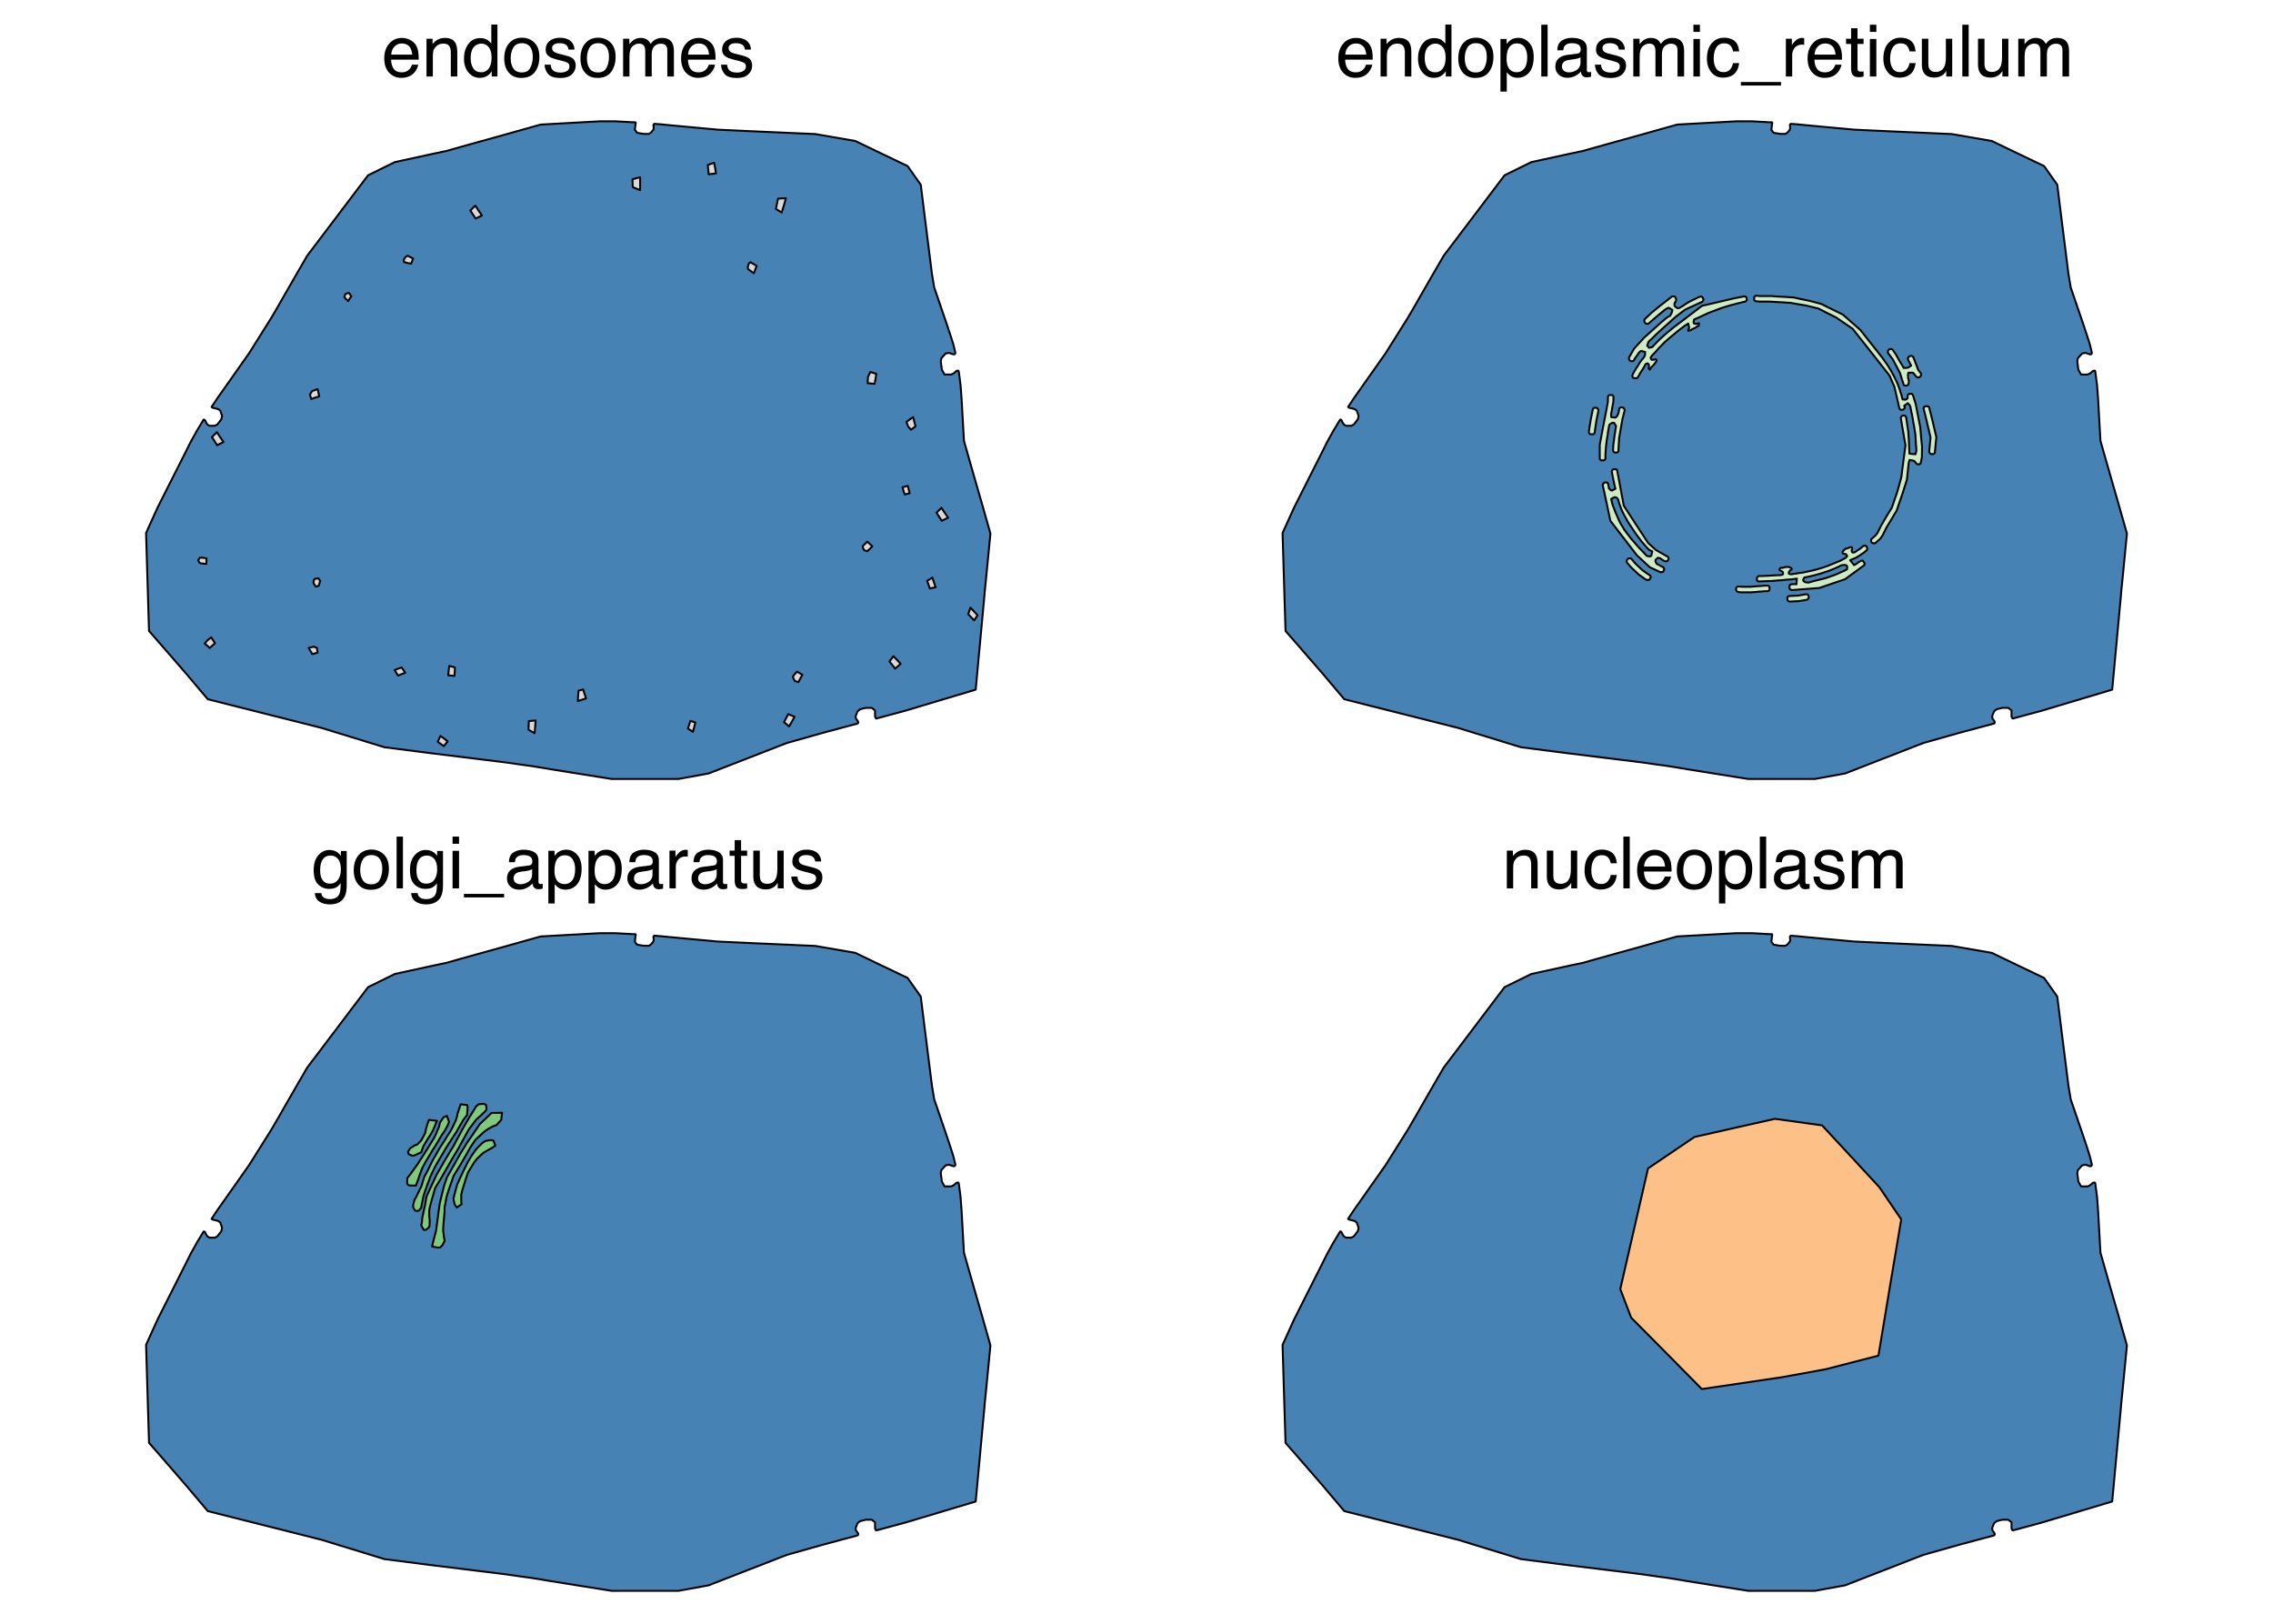 <?xml version="1.0" encoding="UTF-8"?>
<svg xmlns="http://www.w3.org/2000/svg" xmlns:xlink="http://www.w3.org/1999/xlink" width="504pt" height="360pt" viewBox="0 0 504 360" version="1.1">
<defs>
<g>
<symbol overflow="visible" id="glyph0-0">
<path style="stroke:none;" d="M 0.516 0 L 0.516 -11.484 L 9.625 -11.484 L 9.625 0 Z M 8.188 -1.438 L 8.188 -10.047 L 1.953 -10.047 L 1.953 -1.438 Z M 8.188 -1.438 "/>
</symbol>
<symbol overflow="visible" id="glyph0-1">
<path style="stroke:none;" d="M 4.516 -8.562 C 5.109 -8.562 5.68 -8.422 6.234 -8.141 C 6.797 -7.859 7.223 -7.5 7.516 -7.062 C 7.797 -6.633 7.984 -6.141 8.078 -5.578 C 8.16 -5.191 8.203 -4.578 8.203 -3.734 L 2.078 -3.734 C 2.098 -2.891 2.297 -2.207 2.672 -1.688 C 3.047 -1.176 3.629 -0.922 4.422 -0.922 C 5.148 -0.922 5.734 -1.164 6.172 -1.656 C 6.422 -1.938 6.598 -2.258 6.703 -2.625 L 8.094 -2.625 C 8.051 -2.32 7.926 -1.977 7.719 -1.594 C 7.52 -1.219 7.289 -0.91 7.031 -0.672 C 6.602 -0.254 6.078 0.023 5.453 0.172 C 5.109 0.254 4.723 0.297 4.297 0.297 C 3.254 0.297 2.367 -0.082 1.641 -0.844 C 0.922 -1.602 0.562 -2.664 0.562 -4.031 C 0.562 -5.375 0.926 -6.461 1.656 -7.297 C 2.383 -8.141 3.336 -8.562 4.516 -8.562 Z M 6.766 -4.859 C 6.703 -5.461 6.566 -5.945 6.359 -6.312 C 5.973 -6.988 5.332 -7.328 4.438 -7.328 C 3.789 -7.328 3.25 -7.094 2.812 -6.625 C 2.375 -6.164 2.141 -5.578 2.109 -4.859 Z M 4.391 -8.578 Z M 4.391 -8.578 "/>
</symbol>
<symbol overflow="visible" id="glyph0-2">
<path style="stroke:none;" d="M 1.031 -8.375 L 2.375 -8.375 L 2.375 -7.188 C 2.77 -7.676 3.188 -8.023 3.625 -8.234 C 4.07 -8.453 4.566 -8.562 5.109 -8.562 C 6.297 -8.562 7.098 -8.145 7.516 -7.312 C 7.742 -6.863 7.859 -6.219 7.859 -5.375 L 7.859 0 L 6.422 0 L 6.422 -5.281 C 6.422 -5.789 6.348 -6.203 6.203 -6.516 C 5.953 -7.035 5.5 -7.297 4.844 -7.297 C 4.508 -7.297 4.234 -7.258 4.016 -7.188 C 3.629 -7.07 3.289 -6.844 3 -6.5 C 2.77 -6.227 2.617 -5.941 2.547 -5.641 C 2.473 -5.348 2.438 -4.93 2.438 -4.391 L 2.438 0 L 1.031 0 Z M 4.344 -8.578 Z M 4.344 -8.578 "/>
</symbol>
<symbol overflow="visible" id="glyph0-3">
<path style="stroke:none;" d="M 1.922 -4.094 C 1.922 -3.195 2.109 -2.445 2.484 -1.844 C 2.867 -1.238 3.484 -0.938 4.328 -0.938 C 4.973 -0.938 5.504 -1.211 5.922 -1.766 C 6.348 -2.328 6.562 -3.133 6.562 -4.188 C 6.562 -5.238 6.344 -6.02 5.906 -6.531 C 5.477 -7.039 4.945 -7.297 4.312 -7.297 C 3.602 -7.297 3.023 -7.023 2.578 -6.484 C 2.141 -5.941 1.922 -5.145 1.922 -4.094 Z M 4.047 -8.516 C 4.68 -8.516 5.219 -8.379 5.656 -8.109 C 5.906 -7.953 6.188 -7.68 6.5 -7.297 L 6.5 -11.516 L 7.859 -11.516 L 7.859 0 L 6.594 0 L 6.594 -1.172 C 6.258 -0.648 5.867 -0.273 5.422 -0.047 C 4.973 0.18 4.461 0.297 3.891 0.297 C 2.953 0.297 2.141 -0.094 1.453 -0.875 C 0.773 -1.664 0.438 -2.711 0.438 -4.016 C 0.438 -5.234 0.75 -6.285 1.375 -7.172 C 2 -8.066 2.891 -8.516 4.047 -8.516 Z M 4.047 -8.516 "/>
</symbol>
<symbol overflow="visible" id="glyph0-4">
<path style="stroke:none;" d="M 4.359 -0.906 C 5.285 -0.906 5.922 -1.258 6.266 -1.969 C 6.617 -2.676 6.797 -3.461 6.797 -4.328 C 6.797 -5.109 6.672 -5.742 6.422 -6.234 C 6.023 -7.004 5.344 -7.391 4.375 -7.391 C 3.508 -7.391 2.879 -7.062 2.484 -6.406 C 2.098 -5.75 1.906 -4.957 1.906 -4.031 C 1.906 -3.133 2.098 -2.391 2.484 -1.797 C 2.879 -1.203 3.504 -0.906 4.359 -0.906 Z M 4.406 -8.609 C 5.488 -8.609 6.398 -8.25 7.141 -7.531 C 7.891 -6.812 8.266 -5.754 8.266 -4.359 C 8.266 -3.016 7.938 -1.898 7.281 -1.016 C 6.625 -0.129 5.602 0.312 4.219 0.312 C 3.07 0.312 2.16 -0.078 1.484 -0.859 C 0.805 -1.641 0.469 -2.688 0.469 -4 C 0.469 -5.406 0.82 -6.523 1.531 -7.359 C 2.25 -8.191 3.207 -8.609 4.406 -8.609 Z M 4.359 -8.578 Z M 4.359 -8.578 "/>
</symbol>
<symbol overflow="visible" id="glyph0-5">
<path style="stroke:none;" d="M 1.875 -2.625 C 1.914 -2.156 2.031 -1.797 2.219 -1.547 C 2.57 -1.098 3.188 -0.875 4.062 -0.875 C 4.582 -0.875 5.039 -0.984 5.438 -1.203 C 5.832 -1.43 6.031 -1.785 6.031 -2.266 C 6.031 -2.617 5.875 -2.891 5.562 -3.078 C 5.352 -3.191 4.953 -3.328 4.359 -3.484 L 3.234 -3.766 C 2.523 -3.941 2 -4.141 1.656 -4.359 C 1.051 -4.734 0.75 -5.258 0.75 -5.938 C 0.75 -6.727 1.035 -7.367 1.609 -7.859 C 2.18 -8.348 2.945 -8.594 3.906 -8.594 C 5.164 -8.594 6.078 -8.223 6.641 -7.484 C 6.984 -7.016 7.148 -6.508 7.141 -5.969 L 5.812 -5.969 C 5.789 -6.281 5.68 -6.566 5.484 -6.828 C 5.16 -7.203 4.598 -7.391 3.797 -7.391 C 3.266 -7.391 2.863 -7.285 2.594 -7.078 C 2.32 -6.879 2.188 -6.613 2.188 -6.281 C 2.188 -5.914 2.363 -5.625 2.719 -5.406 C 2.926 -5.27 3.234 -5.156 3.641 -5.062 L 4.578 -4.828 C 5.586 -4.586 6.266 -4.352 6.609 -4.125 C 7.148 -3.758 7.422 -3.191 7.422 -2.422 C 7.422 -1.68 7.141 -1.035 6.578 -0.484 C 6.016 0.055 5.156 0.328 4 0.328 C 2.75 0.328 1.863 0.047 1.344 -0.516 C 0.832 -1.086 0.555 -1.789 0.516 -2.625 Z M 3.953 -8.578 Z M 3.953 -8.578 "/>
</symbol>
<symbol overflow="visible" id="glyph0-6">
<path style="stroke:none;" d="M 1.031 -8.375 L 2.422 -8.375 L 2.422 -7.188 C 2.754 -7.594 3.055 -7.891 3.328 -8.078 C 3.797 -8.398 4.32 -8.562 4.906 -8.562 C 5.57 -8.562 6.109 -8.395 6.516 -8.062 C 6.742 -7.875 6.953 -7.598 7.141 -7.234 C 7.453 -7.68 7.816 -8.016 8.234 -8.234 C 8.66 -8.453 9.141 -8.562 9.672 -8.562 C 10.797 -8.562 11.562 -8.156 11.969 -7.344 C 12.188 -6.906 12.297 -6.316 12.297 -5.578 L 12.297 0 L 10.828 0 L 10.828 -5.812 C 10.828 -6.375 10.688 -6.758 10.406 -6.969 C 10.133 -7.176 9.797 -7.281 9.391 -7.281 C 8.836 -7.281 8.363 -7.094 7.969 -6.719 C 7.57 -6.352 7.375 -5.738 7.375 -4.875 L 7.375 0 L 5.938 0 L 5.938 -5.469 C 5.938 -6.031 5.867 -6.441 5.734 -6.703 C 5.523 -7.098 5.129 -7.297 4.547 -7.297 C 4.016 -7.297 3.531 -7.086 3.094 -6.672 C 2.656 -6.266 2.438 -5.52 2.438 -4.438 L 2.438 0 L 1.031 0 Z M 1.031 -8.375 "/>
</symbol>
<symbol overflow="visible" id="glyph0-7">
<path style="stroke:none;" d="M 4.562 -0.953 C 5.219 -0.953 5.766 -1.223 6.203 -1.766 C 6.641 -2.316 6.859 -3.141 6.859 -4.234 C 6.859 -4.898 6.758 -5.473 6.562 -5.953 C 6.195 -6.879 5.531 -7.344 4.562 -7.344 C 3.594 -7.344 2.926 -6.852 2.562 -5.875 C 2.375 -5.352 2.281 -4.691 2.281 -3.891 C 2.281 -3.242 2.375 -2.695 2.562 -2.25 C 2.926 -1.383 3.594 -0.953 4.562 -0.953 Z M 0.922 -8.328 L 2.297 -8.328 L 2.297 -7.219 C 2.578 -7.602 2.883 -7.898 3.219 -8.109 C 3.688 -8.422 4.242 -8.578 4.891 -8.578 C 5.836 -8.578 6.641 -8.211 7.297 -7.484 C 7.961 -6.754 8.297 -5.719 8.297 -4.375 C 8.297 -2.551 7.816 -1.25 6.859 -0.469 C 6.254 0.031 5.551 0.281 4.75 0.281 C 4.125 0.281 3.598 0.141 3.172 -0.141 C 2.922 -0.297 2.641 -0.562 2.328 -0.938 L 2.328 3.344 L 0.922 3.344 Z M 0.922 -8.328 "/>
</symbol>
<symbol overflow="visible" id="glyph0-8">
<path style="stroke:none;" d="M 1.078 -11.484 L 2.484 -11.484 L 2.484 0 L 1.078 0 Z M 1.078 -11.484 "/>
</symbol>
<symbol overflow="visible" id="glyph0-9">
<path style="stroke:none;" d="M 2.109 -2.234 C 2.109 -1.828 2.254 -1.504 2.547 -1.266 C 2.848 -1.035 3.203 -0.922 3.609 -0.922 C 4.109 -0.922 4.586 -1.035 5.047 -1.266 C 5.828 -1.641 6.219 -2.258 6.219 -3.125 L 6.219 -4.266 C 6.051 -4.148 5.832 -4.055 5.562 -3.984 C 5.289 -3.91 5.023 -3.859 4.766 -3.828 L 3.906 -3.719 C 3.395 -3.656 3.016 -3.551 2.766 -3.406 C 2.328 -3.156 2.109 -2.766 2.109 -2.234 Z M 5.516 -5.078 C 5.836 -5.117 6.055 -5.254 6.172 -5.484 C 6.234 -5.609 6.266 -5.785 6.266 -6.016 C 6.266 -6.492 6.094 -6.844 5.75 -7.062 C 5.406 -7.281 4.914 -7.391 4.281 -7.391 C 3.551 -7.391 3.031 -7.191 2.719 -6.797 C 2.551 -6.578 2.441 -6.25 2.391 -5.812 L 1.078 -5.812 C 1.098 -6.844 1.43 -7.562 2.078 -7.969 C 2.723 -8.375 3.469 -8.578 4.312 -8.578 C 5.301 -8.578 6.102 -8.391 6.719 -8.016 C 7.32 -7.641 7.625 -7.055 7.625 -6.266 L 7.625 -1.438 C 7.625 -1.289 7.656 -1.172 7.719 -1.078 C 7.781 -0.992 7.906 -0.953 8.094 -0.953 C 8.156 -0.953 8.223 -0.957 8.297 -0.969 C 8.379 -0.977 8.469 -0.988 8.562 -1 L 8.562 0.047 C 8.344 0.109 8.176 0.145 8.062 0.156 C 7.945 0.176 7.789 0.188 7.594 0.188 C 7.102 0.188 6.75 0.008 6.531 -0.344 C 6.414 -0.52 6.336 -0.773 6.297 -1.109 C 6.004 -0.734 5.586 -0.406 5.047 -0.125 C 4.516 0.145 3.926 0.281 3.281 0.281 C 2.508 0.281 1.875 0.047 1.375 -0.422 C 0.883 -0.898 0.641 -1.492 0.641 -2.203 C 0.641 -2.973 0.879 -3.57 1.359 -4 C 1.848 -4.426 2.488 -4.691 3.281 -4.797 Z M 4.359 -8.578 Z M 4.359 -8.578 "/>
</symbol>
<symbol overflow="visible" id="glyph0-10">
<path style="stroke:none;" d="M 1.031 -8.328 L 2.469 -8.328 L 2.469 0 L 1.031 0 Z M 1.031 -11.484 L 2.469 -11.484 L 2.469 -9.891 L 1.031 -9.891 Z M 1.031 -11.484 "/>
</symbol>
<symbol overflow="visible" id="glyph0-11">
<path style="stroke:none;" d="M 4.266 -8.609 C 5.203 -8.609 5.969 -8.379 6.562 -7.922 C 7.156 -7.461 7.508 -6.676 7.625 -5.562 L 6.266 -5.562 C 6.18 -6.07 5.988 -6.5 5.688 -6.844 C 5.395 -7.188 4.922 -7.359 4.266 -7.359 C 3.367 -7.359 2.727 -6.922 2.344 -6.047 C 2.094 -5.473 1.969 -4.77 1.969 -3.938 C 1.969 -3.102 2.145 -2.398 2.5 -1.828 C 2.852 -1.254 3.41 -0.969 4.172 -0.969 C 4.754 -0.969 5.211 -1.145 5.547 -1.5 C 5.891 -1.852 6.129 -2.344 6.266 -2.969 L 7.625 -2.969 C 7.469 -1.852 7.078 -1.035 6.453 -0.516 C 5.828 -0.004 5.031 0.25 4.062 0.25 C 2.969 0.25 2.094 -0.148 1.438 -0.953 C 0.789 -1.754 0.469 -2.754 0.469 -3.953 C 0.469 -5.422 0.82 -6.562 1.531 -7.375 C 2.25 -8.195 3.16 -8.609 4.266 -8.609 Z M 4.047 -8.578 Z M 4.047 -8.578 "/>
</symbol>
<symbol overflow="visible" id="glyph0-12">
<path style="stroke:none;" d="M 0 2 L 0 1.219 L 8.906 1.219 L 8.906 2 Z M 0 2 "/>
</symbol>
<symbol overflow="visible" id="glyph0-13">
<path style="stroke:none;" d="M 1.078 -8.375 L 2.406 -8.375 L 2.406 -6.922 C 2.52 -7.203 2.789 -7.547 3.219 -7.953 C 3.645 -8.359 4.133 -8.562 4.688 -8.562 C 4.719 -8.562 4.766 -8.555 4.828 -8.547 C 4.891 -8.547 4.992 -8.535 5.141 -8.516 L 5.141 -7.031 C 5.055 -7.051 4.977 -7.062 4.906 -7.062 C 4.844 -7.07 4.77 -7.078 4.688 -7.078 C 3.977 -7.078 3.43 -6.848 3.047 -6.391 C 2.672 -5.93 2.484 -5.406 2.484 -4.812 L 2.484 0 L 1.078 0 Z M 1.078 -8.375 "/>
</symbol>
<symbol overflow="visible" id="glyph0-14">
<path style="stroke:none;" d="M 1.312 -10.703 L 2.734 -10.703 L 2.734 -8.375 L 4.078 -8.375 L 4.078 -7.219 L 2.734 -7.219 L 2.734 -1.766 C 2.734 -1.473 2.832 -1.273 3.031 -1.172 C 3.145 -1.117 3.328 -1.094 3.578 -1.094 C 3.648 -1.094 3.723 -1.094 3.797 -1.094 C 3.879 -1.094 3.973 -1.098 4.078 -1.109 L 4.078 0 C 3.91 0.051 3.738 0.086 3.562 0.109 C 3.395 0.129 3.207 0.141 3 0.141 C 2.344 0.141 1.895 -0.023 1.656 -0.359 C 1.426 -0.703 1.312 -1.145 1.312 -1.688 L 1.312 -7.219 L 0.188 -7.219 L 0.188 -8.375 L 1.312 -8.375 Z M 1.312 -10.703 "/>
</symbol>
<symbol overflow="visible" id="glyph0-15">
<path style="stroke:none;" d="M 2.438 -8.375 L 2.438 -2.812 C 2.438 -2.383 2.504 -2.035 2.641 -1.766 C 2.891 -1.266 3.359 -1.016 4.047 -1.016 C 5.023 -1.016 5.691 -1.453 6.047 -2.328 C 6.234 -2.797 6.328 -3.441 6.328 -4.266 L 6.328 -8.375 L 7.734 -8.375 L 7.734 0 L 6.406 0 L 6.422 -1.234 C 6.242 -0.922 6.02 -0.656 5.75 -0.438 C 5.207 0.008 4.555 0.234 3.797 0.234 C 2.598 0.234 1.785 -0.164 1.359 -0.969 C 1.117 -1.395 1 -1.969 1 -2.688 L 1 -8.375 Z M 4.375 -8.578 Z M 4.375 -8.578 "/>
</symbol>
<symbol overflow="visible" id="glyph0-16">
<path style="stroke:none;" d="M 3.984 -8.516 C 4.641 -8.516 5.211 -8.352 5.703 -8.031 C 5.973 -7.852 6.242 -7.586 6.516 -7.234 L 6.516 -8.297 L 7.812 -8.297 L 7.812 -0.688 C 7.812 0.383 7.656 1.227 7.344 1.844 C 6.758 2.977 5.66 3.547 4.047 3.547 C 3.141 3.547 2.379 3.344 1.766 2.938 C 1.148 2.531 0.805 1.898 0.734 1.047 L 2.172 1.047 C 2.234 1.422 2.367 1.707 2.578 1.906 C 2.891 2.219 3.391 2.375 4.078 2.375 C 5.148 2.375 5.852 1.992 6.188 1.234 C 6.383 0.785 6.477 -0.016 6.469 -1.172 C 6.188 -0.742 5.848 -0.422 5.453 -0.203 C 5.055 0.004 4.531 0.109 3.875 0.109 C 2.969 0.109 2.176 -0.211 1.5 -0.859 C 0.82 -1.504 0.484 -2.57 0.484 -4.062 C 0.484 -5.457 0.82 -6.547 1.5 -7.328 C 2.188 -8.117 3.016 -8.516 3.984 -8.516 Z M 6.516 -4.219 C 6.516 -5.258 6.301 -6.031 5.875 -6.531 C 5.445 -7.031 4.906 -7.281 4.25 -7.281 C 3.258 -7.281 2.582 -6.816 2.219 -5.891 C 2.02 -5.391 1.922 -4.738 1.922 -3.938 C 1.922 -3 2.113 -2.281 2.5 -1.781 C 2.883 -1.289 3.398 -1.047 4.047 -1.047 C 5.055 -1.047 5.766 -1.504 6.172 -2.422 C 6.398 -2.93 6.516 -3.531 6.516 -4.219 Z M 4.156 -8.578 Z M 4.156 -8.578 "/>
</symbol>
</g>
</defs>
<g id="surface1559">
<rect x="0" y="0" width="504" height="360" style="fill:rgb(100%,100%,100%);fill-opacity:1;stroke:none;"/>
<path style=" stroke:none;fill-rule:nonzero;fill:rgb(27.451%,50.98%,70.588%);fill-opacity:1;" d="M 45.164 93.02 L 45.133 93.051 L 45.102 93.113 L 43.656 95.5 L 42.277 97.98 L 40.895 100.742 L 34.961 112.488 L 32.387 118.172 L 32.73 129.727 L 33.043 139.898 L 35.461 142.66 L 40.234 148.156 L 40.832 148.848 L 41.461 149.57 L 42.117 150.355 L 46.074 155.031 L 54.805 157.23 L 64.035 159.555 L 67.645 160.465 L 71.352 161.406 L 75.023 162.535 L 85.262 165.676 L 95.309 166.965 L 105.984 168.281 L 109.094 168.66 L 112.324 169.066 L 115.59 169.539 L 117.695 169.82 L 119.832 170.164 L 122.059 170.543 L 128.746 171.609 L 135.656 172.711 L 150.414 172.711 L 157.133 171.484 L 163.504 169.004 L 174.465 164.734 L 182.598 162.441 L 189.973 160.465 L 190.039 160.434 L 190.227 160.371 L 190.258 160.277 L 190.32 160.148 L 190.227 159.898 L 190.039 159.648 L 189.785 159.27 L 189.723 158.801 L 189.91 158.328 L 190.133 157.73 L 190.695 157.262 L 191.418 157.074 L 191.703 157.012 L 191.984 156.945 L 193.301 156.945 L 194.023 157.512 L 194.023 158.801 L 194.086 159.02 L 194.152 159.145 L 194.215 159.27 L 194.277 159.301 L 194.434 159.301 L 194.465 159.27 L 197.48 158.453 L 200.746 157.574 L 204.199 156.539 L 216.348 152.898 L 216.945 146.43 L 218.266 132.207 L 218.359 131.074 L 218.484 129.852 L 218.609 128.625 L 219.613 118.297 L 217.762 111.766 L 215.941 105.453 L 214.812 101.496 L 213.742 97.73 L 213.492 93.332 L 213.211 88.34 L 212.988 85.359 L 212.645 82.754 L 212.613 82.469 L 212.52 82.188 L 212.266 82.188 L 212.109 82.219 L 211.891 82.406 L 211.387 82.816 L 210.918 83.035 L 209.441 83.035 L 208.844 81.969 L 208.719 80.996 L 208.594 80.113 L 208.75 79.395 L 209.191 78.922 L 209.66 78.387 L 210.383 78.23 L 211.168 78.48 L 211.418 78.578 L 211.672 78.547 L 211.766 78.418 L 211.828 78.355 L 211.828 78.199 L 211.797 78.012 L 211.387 76.348 L 210.793 74.465 L 209.883 71.73 L 207.148 63.727 L 206.648 60.742 L 204.984 47.523 L 204.168 40.961 L 201.246 36.816 L 195.469 34.055 L 189.66 31.258 L 180.773 29.719 L 166.613 29.094 L 159.141 28.746 L 153.742 28.246 L 149 27.805 L 147.711 27.68 L 146.457 27.555 L 145.23 27.461 L 145.074 27.461 L 145.043 27.492 L 145.012 27.492 L 144.98 27.523 L 144.887 27.68 L 144.918 28.086 L 144.949 28.496 L 144.793 28.871 L 144.539 29.156 L 144.32 29.406 L 143.883 29.688 L 142.875 29.688 L 142.625 29.656 L 142.344 29.625 L 141.273 29.438 L 140.773 28.777 L 140.898 27.711 L 140.898 27.617 L 140.93 27.555 L 140.93 27.461 L 140.961 27.367 L 140.961 27.176 L 140.867 27.113 L 140.461 27.113 L 136.473 26.895 L 132.984 26.895 L 129 27.113 L 119.895 27.617 L 111.949 29.848 L 104.949 31.793 L 101.902 32.641 L 99.043 33.457 L 96.344 34.023 L 87.551 35.938 L 81.617 38.855 L 73.516 49.562 L 68.117 56.691 L 65.949 60.43 L 63.219 65.168 L 61.805 67.648 L 60.172 70.445 L 57.848 74.148 L 55.242 78.293 L 53.078 81.371 L 50.973 84.355 L 49.625 86.27 L 48.336 88.09 L 47.016 90.07 L 46.922 90.195 L 46.922 90.227 L 46.953 90.227 L 47.078 90.383 L 47.863 90.57 L 48.43 90.727 L 48.871 91.105 L 49.027 91.605 L 49.246 92.203 L 49.09 92.926 L 48.617 93.555 L 48.211 94.086 L 47.645 94.402 L 46.484 94.402 L 46.012 94.148 L 45.699 93.68 L 45.445 93.145 L 45.227 93.02 Z M 45.164 93.02 "/>
<path style="fill-rule:nonzero;fill:rgb(27.451%,50.98%,70.588%);fill-opacity:1;stroke-width:0.427;stroke-linecap:round;stroke-linejoin:round;stroke:rgb(0%,0%,0%);stroke-opacity:1;stroke-miterlimit:10;" d="M 45.164 93.02 L 45.133 93.051 L 45.102 93.113 L 43.656 95.5 L 42.277 97.98 L 40.895 100.742 L 34.961 112.488 L 32.387 118.172 L 32.73 129.727 L 33.043 139.898 L 35.461 142.66 L 40.234 148.156 L 40.832 148.848 L 41.461 149.57 L 42.117 150.355 L 46.074 155.031 L 54.805 157.23 L 64.035 159.555 L 67.645 160.465 L 71.352 161.406 L 75.023 162.535 L 85.262 165.676 L 95.309 166.965 L 105.984 168.281 L 109.094 168.66 L 112.324 169.066 L 115.59 169.539 L 117.695 169.82 L 119.832 170.164 L 122.059 170.543 L 128.746 171.609 L 135.656 172.711 L 150.414 172.711 L 157.133 171.484 L 163.504 169.004 L 174.465 164.734 L 182.598 162.441 L 189.973 160.465 L 190.039 160.434 L 190.227 160.371 L 190.258 160.277 L 190.32 160.148 L 190.227 159.898 L 190.039 159.648 L 189.785 159.27 L 189.723 158.801 L 189.91 158.328 L 190.133 157.73 L 190.695 157.262 L 191.418 157.074 L 191.703 157.012 L 191.984 156.945 L 193.301 156.945 L 194.023 157.512 L 194.023 158.801 L 194.086 159.02 L 194.152 159.145 L 194.215 159.27 L 194.277 159.301 L 194.434 159.301 L 194.465 159.27 L 197.48 158.453 L 200.746 157.574 L 204.199 156.539 L 216.348 152.898 L 216.945 146.43 L 218.266 132.207 L 218.359 131.074 L 218.484 129.852 L 218.609 128.625 L 219.613 118.297 L 217.762 111.766 L 215.941 105.453 L 214.812 101.496 L 213.742 97.73 L 213.492 93.332 L 213.211 88.34 L 212.988 85.359 L 212.645 82.754 L 212.613 82.469 L 212.52 82.188 L 212.266 82.188 L 212.109 82.219 L 211.891 82.406 L 211.387 82.816 L 210.918 83.035 L 209.441 83.035 L 208.844 81.969 L 208.719 80.996 L 208.594 80.113 L 208.75 79.395 L 209.191 78.922 L 209.66 78.387 L 210.383 78.23 L 211.168 78.48 L 211.418 78.578 L 211.672 78.547 L 211.766 78.418 L 211.828 78.355 L 211.828 78.199 L 211.797 78.012 L 211.387 76.348 L 210.793 74.465 L 209.883 71.73 L 207.148 63.727 L 206.648 60.742 L 204.984 47.523 L 204.168 40.961 L 201.246 36.816 L 195.469 34.055 L 189.66 31.258 L 180.773 29.719 L 166.613 29.094 L 159.141 28.746 L 153.742 28.246 L 149 27.805 L 147.711 27.68 L 146.457 27.555 L 145.23 27.461 L 145.074 27.461 L 145.043 27.492 L 145.012 27.492 L 144.98 27.523 L 144.887 27.68 L 144.918 28.086 L 144.949 28.496 L 144.793 28.871 L 144.539 29.156 L 144.32 29.406 L 143.883 29.688 L 142.875 29.688 L 142.625 29.656 L 142.344 29.625 L 141.273 29.438 L 140.773 28.777 L 140.898 27.711 L 140.898 27.617 L 140.93 27.555 L 140.93 27.461 L 140.961 27.367 L 140.961 27.176 L 140.867 27.113 L 140.461 27.113 L 136.473 26.895 L 132.984 26.895 L 129 27.113 L 119.895 27.617 L 111.949 29.848 L 104.949 31.793 L 101.902 32.641 L 99.043 33.457 L 96.344 34.023 L 87.551 35.938 L 81.617 38.855 L 73.516 49.562 L 68.117 56.691 L 65.949 60.43 L 63.219 65.168 L 61.805 67.648 L 60.172 70.445 L 57.848 74.148 L 55.242 78.293 L 53.078 81.371 L 50.973 84.355 L 49.625 86.27 L 48.336 88.09 L 47.016 90.07 L 46.922 90.195 L 46.922 90.227 L 46.953 90.227 L 47.078 90.383 L 47.863 90.57 L 48.43 90.727 L 48.871 91.105 L 49.027 91.605 L 49.246 92.203 L 49.09 92.926 L 48.617 93.555 L 48.211 94.086 L 47.645 94.402 L 46.484 94.402 L 46.012 94.148 L 45.699 93.68 L 45.445 93.145 L 45.227 93.02 Z M 45.164 93.02 "/>
<path style="fill-rule:nonzero;fill:rgb(85.098%,85.098%,85.098%);fill-opacity:1;stroke-width:0.427;stroke-linecap:round;stroke-linejoin:round;stroke:rgb(0%,0%,0%);stroke-opacity:1;stroke-miterlimit:10;" d="M 166.016 58.449 L 166.395 58.137 L 166.93 58.449 L 167.777 58.953 L 167.148 60.586 L 166.238 59.926 L 165.891 59.676 L 165.797 59.234 L 165.891 58.891 Z M 69.594 128.594 L 69.781 128.344 L 70.062 128.312 L 70.598 128.219 L 71.004 128.781 L 70.848 129.285 L 70.691 129.852 L 70.031 130.07 L 69.688 129.566 L 69.562 129.348 L 69.5 129.098 L 69.562 128.844 Z M 140.238 39.738 L 141.934 39.297 L 141.934 42.152 L 140.301 41.496 L 140.27 40.586 Z M 172.516 44.039 L 174.273 43.945 L 173.805 45.578 L 173.332 47.113 L 172.047 46.332 L 172.297 45.074 Z M 192.988 82.469 L 194.309 82.879 L 194.152 83.914 L 193.93 85.105 L 192.391 84.949 L 192.453 83.758 L 192.453 83.633 L 192.488 83.508 L 192.52 83.441 Z M 128.277 153.117 L 129.312 152.867 L 129.594 153.777 L 129.941 154.844 L 128.121 155.441 L 128.215 153.996 Z M 153.082 159.836 L 154.18 160.18 L 153.961 161.094 L 153.645 162.254 L 152.547 161.531 L 152.797 160.715 Z M 97.066 164.453 L 97.664 163.164 L 98.48 163.762 L 99.266 164.355 L 98.418 165.426 L 97.664 164.891 Z M 46.984 96.914 L 48.086 95.812 L 48.809 96.914 L 49.559 98.012 L 48.148 98.703 L 47.551 97.762 Z M 104.289 46.676 L 105.387 45.578 L 106.109 46.676 L 106.863 47.773 L 105.449 48.465 L 104.852 47.523 Z M 207.652 113.68 L 208.75 112.582 L 209.473 113.68 L 210.227 114.777 L 208.812 115.469 L 208.219 114.527 Z M 88.336 148.25 L 88.367 148.219 L 89.059 148 L 89.875 149.16 L 88.996 149.473 L 88.273 149.789 L 87.488 148.562 L 88.305 148.25 Z M 69.152 86.805 L 69.277 86.676 L 69.438 86.613 L 70.441 86.27 L 70.785 87.871 L 69.812 88.184 L 69.027 88.469 L 68.715 87.492 L 69.059 86.93 Z M 89.938 56.941 L 90.41 56.691 L 90.848 56.941 L 91.602 57.32 L 91.164 58.48 L 90.316 58.293 L 89.594 58.105 L 89.531 57.602 L 89.75 57.258 Z M 156.941 36.566 L 158.355 36.094 L 158.574 37.258 L 158.766 38.449 L 157.133 38.637 L 157.039 37.57 Z M 214.684 136.16 L 215.188 134.719 L 216.066 135.66 L 216.758 136.414 L 216.004 137.543 L 215.219 136.727 Z M 200.996 93.523 L 202.473 92.453 L 202.785 93.711 L 203.004 94.527 L 202 95.281 L 201.371 94.559 L 201.34 94.465 L 201.277 94.34 Z M 191.293 121.309 L 191.324 121.027 L 191.605 120.777 L 192.297 120.086 L 193.43 121.121 L 192.738 121.812 L 192.297 122.219 L 191.574 121.969 L 191.387 121.531 Z M 200.117 108.027 L 201.277 107.715 L 201.496 108.562 L 201.719 109.348 L 200.617 109.629 L 200.336 108.875 L 200.367 108.844 L 200.336 108.812 Z M 205.578 128.781 L 206.742 128.062 L 207.086 129.129 L 207.465 130.195 L 206.176 130.477 L 205.863 129.566 Z M 197.227 146.648 L 198.105 145.488 L 198.891 146.305 L 199.707 147.184 L 198.484 148.25 L 197.824 147.402 Z M 175.844 150.195 L 175.875 149.883 L 176.129 149.57 L 176.723 148.91 L 177.918 149.602 L 177.445 150.449 L 177.039 151.234 L 176.223 150.98 L 175.973 150.449 Z M 174.777 158.328 L 176.191 158.926 L 175.594 159.961 L 174.965 161.059 L 173.836 160.086 L 174.34 159.176 Z M 117.254 159.867 L 118.762 159.742 L 118.668 161.094 L 118.543 162.566 L 117.191 161.781 L 117.223 160.84 Z M 99.609 147.652 L 100.867 147.969 L 100.836 148.879 L 100.77 149.852 L 99.391 149.727 L 99.484 148.688 Z M 70.285 143.664 L 70.41 144.703 L 69.844 144.859 L 69.246 145.016 L 68.43 143.633 L 69.438 143.414 L 69.562 143.383 L 69.75 143.445 Z M 46.012 141.969 L 46.074 141.906 L 46.828 141.312 L 47.676 142.598 L 47.078 143.133 L 46.516 143.664 L 45.383 142.66 L 45.98 142 Z M 43.941 124.23 L 44.316 123.633 L 44.883 123.664 L 45.008 123.664 L 45.793 123.789 L 45.762 125.047 L 44.727 124.922 L 44.441 124.891 L 44.254 124.766 L 44.16 124.605 Z M 76.562 65.23 L 76.688 65.137 L 76.844 65.074 L 77.348 64.918 L 77.914 65.703 L 77.598 66.109 L 77.191 66.77 L 76.344 65.891 L 76.531 65.359 Z M 76.562 65.23 "/>
<g style="fill:rgb(0%,0%,0%);fill-opacity:1;">
  <use xlink:href="#glyph0-1" x="84.641" y="16.965"/>
  <use xlink:href="#glyph0-2" x="93.539" y="16.965"/>
  <use xlink:href="#glyph0-3" x="102.438" y="16.965"/>
  <use xlink:href="#glyph0-4" x="111.336" y="16.965"/>
  <use xlink:href="#glyph0-5" x="120.234" y="16.965"/>
  <use xlink:href="#glyph0-4" x="128.234" y="16.965"/>
  <use xlink:href="#glyph0-6" x="137.133" y="16.965"/>
  <use xlink:href="#glyph0-1" x="150.461" y="16.965"/>
  <use xlink:href="#glyph0-5" x="159.359" y="16.965"/>
</g>
<path style=" stroke:none;fill-rule:nonzero;fill:rgb(27.451%,50.98%,70.588%);fill-opacity:1;" d="M 297.164 93.02 L 297.133 93.051 L 297.102 93.113 L 295.656 95.5 L 294.277 97.98 L 292.895 100.742 L 286.961 112.488 L 284.387 118.172 L 284.73 129.727 L 285.043 139.898 L 287.461 142.66 L 292.234 148.156 L 292.832 148.848 L 293.461 149.57 L 294.117 150.355 L 298.074 155.031 L 306.805 157.23 L 316.035 159.555 L 319.645 160.465 L 323.352 161.406 L 327.023 162.535 L 337.262 165.676 L 347.309 166.965 L 357.984 168.281 L 361.094 168.66 L 364.324 169.066 L 367.59 169.539 L 369.695 169.82 L 371.832 170.164 L 374.059 170.543 L 380.746 171.609 L 387.656 172.711 L 402.414 172.711 L 409.133 171.484 L 415.504 169.004 L 426.465 164.734 L 434.598 162.441 L 441.973 160.465 L 442.039 160.434 L 442.227 160.371 L 442.258 160.277 L 442.32 160.148 L 442.227 159.898 L 442.039 159.648 L 441.785 159.27 L 441.723 158.801 L 441.91 158.328 L 442.133 157.73 L 442.695 157.262 L 443.418 157.074 L 443.703 157.012 L 443.984 156.945 L 445.301 156.945 L 446.023 157.512 L 446.023 158.801 L 446.086 159.02 L 446.152 159.145 L 446.215 159.27 L 446.277 159.301 L 446.434 159.301 L 446.465 159.27 L 449.48 158.453 L 452.746 157.574 L 456.199 156.539 L 468.348 152.898 L 468.945 146.43 L 470.266 132.207 L 470.359 131.074 L 470.484 129.852 L 470.609 128.625 L 471.613 118.297 L 469.762 111.766 L 467.941 105.453 L 466.812 101.496 L 465.742 97.73 L 465.492 93.332 L 465.211 88.34 L 464.988 85.359 L 464.645 82.754 L 464.613 82.469 L 464.52 82.188 L 464.266 82.188 L 464.109 82.219 L 463.891 82.406 L 463.387 82.816 L 462.918 83.035 L 461.441 83.035 L 460.844 81.969 L 460.719 80.996 L 460.594 80.113 L 460.75 79.395 L 461.191 78.922 L 461.66 78.387 L 462.383 78.23 L 463.168 78.48 L 463.418 78.578 L 463.672 78.547 L 463.766 78.418 L 463.828 78.355 L 463.828 78.199 L 463.797 78.012 L 463.387 76.348 L 462.793 74.465 L 461.883 71.73 L 459.148 63.727 L 458.648 60.742 L 456.984 47.523 L 456.168 40.961 L 453.246 36.816 L 447.469 34.055 L 441.66 31.258 L 432.773 29.719 L 418.613 29.094 L 411.141 28.746 L 405.742 28.246 L 401 27.805 L 399.711 27.68 L 398.457 27.555 L 397.23 27.461 L 397.074 27.461 L 397.043 27.492 L 397.012 27.492 L 396.98 27.523 L 396.887 27.68 L 396.918 28.086 L 396.949 28.496 L 396.793 28.871 L 396.539 29.156 L 396.32 29.406 L 395.883 29.688 L 394.875 29.688 L 394.625 29.656 L 394.344 29.625 L 393.273 29.438 L 392.773 28.777 L 392.898 27.711 L 392.898 27.617 L 392.93 27.555 L 392.93 27.461 L 392.961 27.367 L 392.961 27.176 L 392.867 27.113 L 392.461 27.113 L 388.473 26.895 L 384.984 26.895 L 381 27.113 L 371.895 27.617 L 363.949 29.848 L 356.949 31.793 L 353.902 32.641 L 351.043 33.457 L 348.344 34.023 L 339.551 35.938 L 333.617 38.855 L 325.516 49.562 L 320.117 56.691 L 317.949 60.43 L 315.219 65.168 L 313.805 67.648 L 312.172 70.445 L 309.848 74.148 L 307.242 78.293 L 305.078 81.371 L 302.973 84.355 L 301.625 86.27 L 300.336 88.09 L 299.016 90.07 L 298.922 90.195 L 298.922 90.227 L 298.953 90.227 L 299.078 90.383 L 299.863 90.57 L 300.43 90.727 L 300.871 91.105 L 301.027 91.605 L 301.246 92.203 L 301.09 92.926 L 300.617 93.555 L 300.211 94.086 L 299.645 94.402 L 298.484 94.402 L 298.012 94.148 L 297.699 93.68 L 297.445 93.145 L 297.227 93.02 Z M 297.164 93.02 "/>
<path style="fill-rule:nonzero;fill:rgb(27.451%,50.98%,70.588%);fill-opacity:1;stroke-width:0.427;stroke-linecap:round;stroke-linejoin:round;stroke:rgb(0%,0%,0%);stroke-opacity:1;stroke-miterlimit:10;" d="M 297.164 93.02 L 297.133 93.051 L 297.102 93.113 L 295.656 95.5 L 294.277 97.98 L 292.895 100.742 L 286.961 112.488 L 284.387 118.172 L 284.73 129.727 L 285.043 139.898 L 287.461 142.66 L 292.234 148.156 L 292.832 148.848 L 293.461 149.57 L 294.117 150.355 L 298.074 155.031 L 306.805 157.23 L 316.035 159.555 L 319.645 160.465 L 323.352 161.406 L 327.023 162.535 L 337.262 165.676 L 347.309 166.965 L 357.984 168.281 L 361.094 168.66 L 364.324 169.066 L 367.59 169.539 L 369.695 169.82 L 371.832 170.164 L 374.059 170.543 L 380.746 171.609 L 387.656 172.711 L 402.414 172.711 L 409.133 171.484 L 415.504 169.004 L 426.465 164.734 L 434.598 162.441 L 441.973 160.465 L 442.039 160.434 L 442.227 160.371 L 442.258 160.277 L 442.32 160.148 L 442.227 159.898 L 442.039 159.648 L 441.785 159.27 L 441.723 158.801 L 441.91 158.328 L 442.133 157.73 L 442.695 157.262 L 443.418 157.074 L 443.703 157.012 L 443.984 156.945 L 445.301 156.945 L 446.023 157.512 L 446.023 158.801 L 446.086 159.02 L 446.152 159.145 L 446.215 159.27 L 446.277 159.301 L 446.434 159.301 L 446.465 159.27 L 449.48 158.453 L 452.746 157.574 L 456.199 156.539 L 468.348 152.898 L 468.945 146.43 L 470.266 132.207 L 470.359 131.074 L 470.484 129.852 L 470.609 128.625 L 471.613 118.297 L 469.762 111.766 L 467.941 105.453 L 466.812 101.496 L 465.742 97.73 L 465.492 93.332 L 465.211 88.34 L 464.988 85.359 L 464.645 82.754 L 464.613 82.469 L 464.52 82.188 L 464.266 82.188 L 464.109 82.219 L 463.891 82.406 L 463.387 82.816 L 462.918 83.035 L 461.441 83.035 L 460.844 81.969 L 460.719 80.996 L 460.594 80.113 L 460.75 79.395 L 461.191 78.922 L 461.66 78.387 L 462.383 78.23 L 463.168 78.48 L 463.418 78.578 L 463.672 78.547 L 463.766 78.418 L 463.828 78.355 L 463.828 78.199 L 463.797 78.012 L 463.387 76.348 L 462.793 74.465 L 461.883 71.73 L 459.148 63.727 L 458.648 60.742 L 456.984 47.523 L 456.168 40.961 L 453.246 36.816 L 447.469 34.055 L 441.66 31.258 L 432.773 29.719 L 418.613 29.094 L 411.141 28.746 L 405.742 28.246 L 401 27.805 L 399.711 27.68 L 398.457 27.555 L 397.23 27.461 L 397.074 27.461 L 397.043 27.492 L 397.012 27.492 L 396.98 27.523 L 396.887 27.68 L 396.918 28.086 L 396.949 28.496 L 396.793 28.871 L 396.539 29.156 L 396.32 29.406 L 395.883 29.688 L 394.875 29.688 L 394.625 29.656 L 394.344 29.625 L 393.273 29.438 L 392.773 28.777 L 392.898 27.711 L 392.898 27.617 L 392.93 27.555 L 392.93 27.461 L 392.961 27.367 L 392.961 27.176 L 392.867 27.113 L 392.461 27.113 L 388.473 26.895 L 384.984 26.895 L 381 27.113 L 371.895 27.617 L 363.949 29.848 L 356.949 31.793 L 353.902 32.641 L 351.043 33.457 L 348.344 34.023 L 339.551 35.938 L 333.617 38.855 L 325.516 49.562 L 320.117 56.691 L 317.949 60.43 L 315.219 65.168 L 313.805 67.648 L 312.172 70.445 L 309.848 74.148 L 307.242 78.293 L 305.078 81.371 L 302.973 84.355 L 301.625 86.27 L 300.336 88.09 L 299.016 90.07 L 298.922 90.195 L 298.922 90.227 L 298.953 90.227 L 299.078 90.383 L 299.863 90.57 L 300.43 90.727 L 300.871 91.105 L 301.027 91.605 L 301.246 92.203 L 301.09 92.926 L 300.617 93.555 L 300.211 94.086 L 299.645 94.402 L 298.484 94.402 L 298.012 94.148 L 297.699 93.68 L 297.445 93.145 L 297.227 93.02 Z M 297.164 93.02 "/>
<path style="fill-rule:nonzero;fill:rgb(80%,92.157%,77.255%);fill-opacity:1;stroke-width:0.427;stroke-linecap:round;stroke-linejoin:round;stroke:rgb(0%,0%,0%);stroke-opacity:1;stroke-miterlimit:10;" d="M 415.566 120.461 L 415.664 120.461 L 415.758 120.43 L 415.883 120.398 L 415.945 120.305 L 416.918 119.426 L 417.391 118.766 L 418.113 117.324 L 418.238 117.039 L 418.488 116.633 L 418.801 116.129 L 419.555 114.875 L 420.562 113.176 L 421.031 111.797 L 421.785 109.629 L 422.82 106.363 L 423.168 103.129 L 423.23 102.598 L 423.418 101.969 L 424.078 102.094 L 424.328 102.156 L 424.578 102.312 L 424.738 102.535 L 424.863 102.691 L 424.957 102.848 L 425.176 102.91 L 425.238 102.941 L 425.617 102.941 L 425.867 102.723 L 425.93 102.438 L 426.148 101.371 L 426.18 99.047 L 425.961 96.789 L 425.773 94.684 L 424.77 89.535 L 424.203 87.746 L 424.109 87.492 L 423.891 87.305 L 423.48 87.305 L 423.418 87.336 L 423.137 87.43 L 422.945 87.715 L 423.012 88.027 L 423.012 88.152 L 422.977 88.277 L 422.883 88.371 L 422.758 88.5 L 422.445 88.625 L 422.289 88.594 L 421.879 88.562 L 421.754 88.215 L 421.691 87.871 L 421.629 87.621 L 421.598 87.523 L 421.504 87.242 L 421.379 86.898 L 421.281 86.52 L 421.156 86.176 L 421.031 85.828 L 420.906 85.484 L 420.781 85.172 L 420.656 84.855 L 420.496 84.512 L 420.34 84.195 L 420.184 83.883 L 420.027 83.539 L 419.84 83.191 L 419.648 82.848 L 419.461 82.5 L 419.273 82.156 L 419.055 81.812 L 418.832 81.434 L 418.613 81.09 L 418.363 80.711 L 418.113 80.367 L 417.828 79.957 L 417.547 79.551 L 417.234 79.141 L 416.918 78.734 L 416.855 78.672 L 416.543 78.262 L 416.227 77.855 L 415.914 77.477 L 412.523 73.176 L 408.629 69.754 L 405.238 68.09 L 403.855 67.398 L 401.406 66.738 L 399.586 66.363 L 397.703 65.953 L 395.758 65.828 L 394.469 65.766 L 394.027 65.734 L 393.652 65.703 L 393.434 65.703 L 392.898 65.641 L 390.168 65.641 L 389.602 65.578 L 389.258 65.578 L 388.973 65.828 L 388.973 66.145 L 388.941 66.488 L 389.195 66.77 L 389.539 66.801 L 390.168 66.863 L 392.145 66.863 L 392.805 66.895 L 393.371 66.926 L 393.527 66.926 L 393.746 66.961 L 394.027 66.961 L 395.16 67.023 L 397.012 67.148 L 398.801 67.461 L 400.34 67.711 L 403.199 68.402 L 404.797 69.219 L 407.121 70.383 L 410.797 72.895 L 415.035 78.262 L 418.961 83.254 L 420.059 85.766 L 421.125 90.383 L 421.188 90.664 L 421.441 90.852 L 421.879 90.852 L 422.035 90.789 L 422.129 90.695 L 422.383 90.445 L 422.227 89.973 L 422.508 89.754 L 423.043 89.379 L 423.543 89.973 L 423.637 90.445 L 423.637 90.508 L 423.668 90.57 L 423.668 90.633 L 423.762 91.012 L 423.824 91.418 L 423.922 91.797 L 423.953 91.891 L 424.047 92.453 L 424.109 92.77 L 424.172 93.082 L 424.203 93.398 L 424.234 93.648 L 424.297 93.867 L 424.328 94.086 L 424.422 94.527 L 424.484 94.996 L 424.578 95.562 L 424.609 95.75 L 424.676 96.098 L 424.707 96.441 L 424.738 96.789 L 424.738 96.914 L 424.77 97.414 L 424.801 97.949 L 424.832 98.453 L 424.832 98.766 L 424.895 99.047 L 424.895 99.363 L 424.926 99.926 L 424.738 100.711 L 423.984 100.648 L 423.387 100.586 L 423.355 99.863 L 423.324 99.395 L 423.324 99.078 L 423.293 98.734 L 423.293 98.422 L 423.262 97.824 L 423.23 97.133 L 423.168 96.441 L 423.137 95.879 L 423.074 95.312 L 422.977 94.715 L 422.914 94.277 L 422.852 93.867 L 422.789 93.43 L 422.758 93.176 L 422.695 92.926 L 422.664 92.645 L 422.602 92.359 L 422.352 92.141 L 421.973 92.141 L 421.816 92.172 L 421.691 92.234 L 421.598 92.391 L 421.504 92.516 L 421.473 92.707 L 421.504 92.863 L 421.598 93.461 L 422.508 98.734 L 421.91 103.254 L 421.598 105.77 L 420.688 109.066 L 420.152 110.602 L 419.492 112.551 L 418.426 114.277 L 417.672 115.562 L 417.391 116.066 L 417.137 116.473 L 416.98 116.789 L 416.289 118.172 L 415.883 118.703 L 415.066 119.426 L 414.941 119.52 L 414.879 119.676 L 414.879 119.992 L 414.941 120.148 L 415.035 120.273 L 415.223 120.398 L 415.379 120.461 Z M 388.188 131.324 L 389.195 131.262 L 390.074 131.168 L 390.668 131.137 L 391.266 131.074 L 391.863 131.074 L 392.145 131.012 L 392.363 130.762 L 392.363 130.102 L 392.082 129.852 L 391.172 129.852 L 390.605 129.914 L 390.012 129.945 L 389.98 129.945 L 389.098 130.008 L 388.125 130.102 L 386.555 130.102 L 386.086 130.07 L 385.613 130.039 L 385.27 130.039 L 384.984 130.289 L 384.953 130.605 L 384.953 130.762 L 384.984 130.918 L 385.113 131.043 L 385.207 131.168 L 385.363 131.23 L 385.52 131.262 L 386.086 131.324 Z M 362.727 83.852 L 362.82 83.852 L 363.008 83.82 L 363.133 83.695 L 363.227 83.539 L 363.289 83.441 L 363.32 83.348 L 363.383 83.285 L 363.508 83.066 L 363.605 82.848 L 363.73 82.66 L 363.855 82.469 L 363.949 82.312 L 364.074 82.125 L 364.293 81.812 L 364.484 81.465 L 364.672 81.152 L 364.766 80.961 L 364.859 80.742 L 365.078 80.648 L 365.332 80.555 L 365.582 80.773 L 365.613 80.996 L 365.645 81.121 L 365.613 81.215 L 365.613 81.402 L 365.551 81.652 L 365.613 81.715 L 365.801 81.969 L 366.117 81.465 L 366.398 81.184 L 366.586 81.027 L 366.742 80.836 L 366.773 80.773 L 366.871 80.648 L 366.996 80.555 L 367.059 80.398 L 367.09 80.336 L 367.246 80.145 L 367.34 79.957 L 367.309 79.801 L 367.277 79.77 L 367.246 79.676 L 366.996 79.676 L 366.902 79.707 L 366.773 79.707 L 366.773 79.738 L 366.711 79.738 L 366.617 79.77 L 366.273 79.77 L 366.148 79.707 L 366.086 79.551 L 365.988 79.332 L 366.148 79.047 L 366.273 78.891 L 366.367 78.734 L 366.523 78.609 L 366.648 78.48 L 366.836 78.293 L 366.902 78.199 L 366.965 78.137 L 367.371 77.699 L 367.75 77.258 L 368.156 76.848 L 369.066 75.906 L 370.07 75.027 L 371.172 74.117 L 371.797 73.586 L 372.426 73.082 L 373.148 72.547 L 373.496 72.266 L 374.344 71.73 L 374.5 72.484 L 374.562 72.703 L 374.438 72.895 L 374.375 73.082 L 374.312 73.332 L 374.531 73.301 L 374.688 73.27 L 374.781 73.238 L 374.906 73.207 L 375.094 73.082 L 375.223 72.957 L 375.316 72.926 L 375.379 72.895 L 375.504 72.863 L 375.598 72.801 L 375.848 72.703 L 376.039 72.578 L 376.258 72.422 L 376.414 72.297 L 376.664 72.266 L 376.695 72.047 L 376.727 71.668 L 376.102 71.824 L 375.91 71.793 L 375.629 71.73 L 375.504 71.418 L 375.566 71.168 L 375.629 70.852 L 375.945 70.695 L 376.227 70.57 L 376.477 70.477 L 376.758 70.352 L 377.012 70.223 L 377.074 70.191 L 377.324 70.098 L 377.543 69.973 L 377.766 69.879 L 378.77 69.406 L 379.742 69.031 L 380.59 68.719 L 381.406 68.402 L 382.254 68.121 L 383.195 67.84 L 383.918 67.617 L 384.672 67.43 L 385.363 67.242 L 385.93 67.117 L 386.398 66.992 L 386.84 66.895 L 386.996 66.863 L 387.121 66.77 L 387.309 66.52 L 387.34 66.363 L 387.309 66.207 L 387.246 65.922 L 386.996 65.734 L 386.586 65.734 L 384.516 66.145 L 377.387 67.809 L 372.395 71.605 L 372.207 71.73 L 371.734 72.109 L 371.266 72.453 L 370.793 72.832 L 370.355 73.207 L 369.914 73.555 L 369.477 73.93 L 369.035 74.305 L 368.629 74.684 L 368.25 75.027 L 367.844 75.406 L 367.465 75.781 L 367.121 76.129 L 366.934 76.316 L 366.871 76.41 L 366.648 76.629 L 366.43 76.914 L 366.117 77.008 L 365.645 77.102 L 365.238 76.629 L 365.395 76.191 L 365.52 75.812 L 365.77 75.531 L 366.055 75.281 L 366.305 75.059 L 367.184 74.18 L 367.621 73.773 L 368.031 73.395 L 368.375 73.082 L 371.609 70.191 L 373.684 68.625 L 377.324 66.961 L 377.48 66.895 L 377.574 66.77 L 377.641 66.613 L 377.703 66.457 L 377.703 66.301 L 377.609 66.145 L 377.512 65.922 L 377.293 65.766 L 376.949 65.766 L 376.855 65.797 L 376.793 65.828 L 376.383 66.016 L 375.977 66.207 L 375.535 66.426 L 375.16 66.613 L 374.906 66.738 L 374.719 66.832 L 374.5 66.961 L 374.152 67.148 L 373.809 67.367 L 373.496 67.586 L 373.18 67.809 L 372.867 67.996 L 372.582 68.152 L 372.301 68.309 L 371.957 68.34 L 371.703 68.152 L 371.453 67.996 L 371.266 67.68 L 371.297 67.367 L 371.328 67.117 L 371.547 66.895 L 371.609 66.676 L 371.672 66.488 L 371.641 66.238 L 371.547 66.047 L 371.359 65.734 L 370.762 65.703 L 370.512 65.922 L 368.156 67.742 L 366.242 69.312 L 364.797 70.664 L 364.672 70.789 L 364.609 70.945 L 364.609 71.262 L 364.672 71.449 L 364.766 71.574 L 364.891 71.699 L 365.047 71.793 L 365.395 71.793 L 365.551 71.73 L 365.676 71.637 L 366.117 71.23 L 366.586 70.82 L 366.996 70.477 L 367.434 70.098 L 367.719 69.848 L 368 69.629 L 368.281 69.406 L 368.535 69.188 L 368.723 69.031 L 368.879 68.906 L 369.066 68.75 L 369.414 68.496 L 370.008 68.215 L 370.418 68.465 L 370.824 68.719 L 370.699 69.312 L 370.512 69.66 L 370.293 70.035 L 369.883 70.223 L 369.539 70.477 L 369.16 70.758 L 368.816 71.074 L 368.438 71.387 L 367.527 72.203 L 364.547 74.871 L 362.316 77.32 L 361.281 79.141 L 361.188 79.297 L 361.188 79.457 L 361.25 79.77 L 361.375 79.895 L 361.5 79.988 L 361.594 80.051 L 361.688 80.082 L 362.035 80.082 L 362.254 79.957 L 362.348 79.77 L 362.566 79.395 L 362.82 79.047 L 363.07 78.703 L 363.133 78.609 L 363.195 78.547 L 363.227 78.449 L 363.445 78.137 L 363.824 77.793 L 364.23 77.887 L 364.797 78.043 L 364.734 78.859 L 364.484 79.234 L 364.262 79.551 L 364.012 79.801 L 363.793 80.113 L 363.574 80.43 L 363.383 80.742 L 363.195 81.059 L 362.789 81.684 L 362.41 82.312 L 362.035 83.004 L 361.973 83.16 L 361.941 83.316 L 361.973 83.477 L 362.004 83.633 L 362.129 83.758 L 362.254 83.852 L 362.504 83.82 L 362.598 83.852 Z M 422.633 85.484 L 422.758 85.484 L 422.789 85.453 L 423.074 85.359 L 423.199 85.074 L 423.23 84.793 L 423.262 84.355 L 423.105 83.945 L 423.074 83.508 L 423.043 83.098 L 423.168 82.625 L 424.172 82.625 L 424.547 83.066 L 424.832 83.41 L 424.957 83.57 L 425.145 83.664 L 425.457 83.664 L 425.617 83.633 L 425.711 83.539 L 425.836 83.441 L 425.93 83.285 L 425.992 82.973 L 425.93 82.785 L 425.836 82.66 L 425.301 81.969 L 425.02 81.184 L 424.738 80.43 L 424.578 80.02 L 424.422 79.613 L 424.266 79.266 L 424.172 79.047 L 423.953 78.922 L 423.605 78.922 L 423.418 78.984 L 423.262 79.047 L 423.168 79.203 L 423.105 79.363 L 423.043 79.52 L 423.074 79.707 L 423.137 79.832 L 423.168 79.926 L 423.387 80.336 L 423.762 81.059 L 423.262 81.402 L 423.137 81.496 L 422.914 81.527 L 422.758 81.559 L 422.129 81.59 L 421.723 80.898 L 421.441 80.43 L 421.344 80.273 L 421.25 80.145 L 421.188 80.02 L 421 79.707 L 420.812 79.363 L 420.625 79.016 L 420.309 78.48 L 420.027 78.074 L 419.746 77.633 L 419.617 77.477 L 419.43 77.383 L 419.117 77.383 L 418.992 77.414 L 418.863 77.508 L 418.738 77.602 L 418.645 77.762 L 418.582 78.074 L 418.645 78.23 L 418.738 78.387 L 419.715 79.707 L 421.281 82.691 L 422.035 85.043 L 422.098 85.297 L 422.32 85.484 Z M 428.723 100.68 L 429.008 100.43 L 429.039 100.117 L 429.352 96.914 L 428.348 92.645 L 427.938 91.043 L 427.875 90.82 L 427.844 90.664 L 427.812 90.57 L 427.75 90.289 L 427.5 90.07 L 427.059 90.07 L 426.715 90.133 L 426.496 90.477 L 426.59 90.82 L 426.621 90.949 L 426.652 91.105 L 426.715 91.324 L 427.09 92.863 L 428.066 96.977 L 427.781 99.992 L 427.75 100.148 L 427.812 100.336 L 427.938 100.461 L 428.035 100.586 L 428.191 100.68 Z M 397.547 133.336 L 398.926 133.273 L 400.527 132.988 L 400.684 132.957 L 400.844 132.863 L 401.031 132.613 L 401.062 132.426 L 401.031 132.27 L 400.969 131.953 L 400.719 131.766 L 400.277 131.766 L 398.738 132.047 L 397.453 132.109 L 396.949 132.141 L 396.605 132.141 L 396.32 132.457 L 396.32 132.801 L 396.383 133.086 L 396.668 133.367 L 397.012 133.367 Z M 365.832 125.77 L 362.977 123.133 L 360.242 119.582 L 357.074 115.469 L 356.414 112.359 L 355.566 108.406 L 355.41 107.715 L 355.379 107.559 L 355.41 107.398 L 355.504 107.242 L 355.598 107.117 L 355.723 107.023 L 355.879 106.961 L 356.289 106.961 L 356.539 107.148 L 356.602 107.465 L 356.695 107.84 L 356.727 108.25 L 357.012 108.531 L 357.199 108.719 L 357.48 108.75 L 357.699 108.625 L 358.203 108.344 L 358.047 107.84 L 357.953 107.367 L 357.891 107.117 L 357.859 106.867 L 357.797 106.648 L 357.668 106.02 L 357.543 105.391 L 357.418 104.699 L 357.387 104.543 L 357.418 104.387 L 357.605 104.137 L 357.73 104.039 L 357.891 104.008 L 358.297 104.008 L 358.547 104.199 L 358.613 104.48 L 358.863 105.801 L 358.988 106.457 L 359.555 109.504 L 360.055 112.141 L 362.473 115.848 L 365.457 120.398 L 367.215 121.969 L 369.633 123.352 L 369.914 123.508 L 370.008 123.883 L 369.852 124.168 L 369.758 124.324 L 369.633 124.418 L 369.445 124.449 L 369.223 124.449 L 369.098 124.418 L 369.004 124.355 L 368.566 124.105 L 368.344 123.949 L 368.094 123.758 L 367.59 123.664 L 367.121 124.074 L 367.059 124.48 L 367.184 124.699 L 367.34 125.016 L 367.688 125.172 L 367.969 125.328 L 368.188 125.453 L 368.406 125.582 L 368.629 125.676 L 368.785 125.738 L 368.879 125.863 L 369.004 126.176 L 369.004 126.332 L 368.91 126.492 L 368.816 126.711 L 368.598 126.836 L 368.344 126.836 L 368.312 126.898 L 368.125 126.836 Z M 357.262 110.633 L 357.418 111.355 L 357.543 111.797 L 357.637 112.141 L 357.797 112.488 L 357.922 112.832 L 358.203 113.586 L 358.484 114.215 L 358.738 114.809 L 359.051 115.531 L 359.363 116.129 L 359.742 116.727 L 360.148 117.418 L 360.652 118.105 L 361.219 118.828 L 361.594 119.332 L 361.941 119.738 L 362.254 120.086 L 362.977 120.934 L 363.539 121.562 L 364.105 122.125 L 364.262 122.285 L 364.391 122.441 L 364.547 122.598 L 364.797 122.879 L 365.109 123.227 L 365.488 123.32 L 365.801 123.383 L 366.148 123.227 L 366.211 122.91 L 366.367 122.25 L 365.676 121.906 L 365.078 121.309 L 364.703 120.871 L 364.324 120.43 L 363.949 119.992 L 363.605 119.52 L 362.789 118.453 L 362.035 117.324 L 361.469 116.473 L 361.125 115.941 L 360.809 115.406 L 360.527 114.906 L 360.023 113.992 L 359.555 113.02 L 359.207 112.078 L 359.082 111.734 L 358.957 111.355 L 358.863 110.98 L 358.77 110.664 L 358.484 110.352 L 358.172 110.258 L 358.047 110.227 L 357.891 110.258 L 357.73 110.352 Z M 365.551 128.594 L 365.738 128.5 L 365.832 128.344 L 366.02 128.062 L 365.957 127.652 L 365.676 127.465 L 364.199 126.43 L 362.598 124.922 L 361.812 124.012 L 361.688 123.883 L 361.531 123.789 L 361.188 123.789 L 361.027 123.852 L 360.934 123.949 L 360.809 124.074 L 360.715 124.199 L 360.715 124.543 L 360.746 124.73 L 360.871 124.859 L 361.719 125.832 L 363.383 127.402 L 364.953 128.5 L 365.078 128.531 L 365.207 128.594 Z M 355.691 102.062 L 355.973 101.781 L 355.973 100.871 L 356.035 99.801 L 356.133 98.703 L 356.258 97.699 L 356.414 96.695 L 356.477 96.41 L 356.508 96.098 L 356.539 95.812 L 356.57 95.656 L 356.633 95.281 L 356.664 95.125 L 356.695 94.996 L 356.695 94.84 L 356.727 94.715 L 356.789 94.402 L 356.914 94.086 L 357.23 93.898 L 357.543 93.711 L 357.922 93.773 L 358.109 94.086 L 358.328 94.402 L 358.266 94.902 L 358.203 95.281 L 358.078 96.098 L 357.953 96.883 L 357.859 97.699 L 357.762 98.359 L 357.699 99.047 L 357.668 99.707 L 357.668 99.863 L 357.699 100.023 L 357.828 100.148 L 357.922 100.273 L 358.078 100.336 L 358.391 100.336 L 358.676 100.273 L 358.863 100.055 L 358.863 99.77 L 359.02 97.102 L 359.742 92.957 L 360.211 91.105 L 360.242 90.949 L 360.211 90.789 L 360.148 90.633 L 360.055 90.508 L 359.93 90.383 L 359.773 90.352 L 359.711 90.352 L 359.68 90.32 L 359.332 90.32 L 359.082 90.508 L 359.02 90.789 L 358.926 91.168 L 358.895 91.574 L 358.707 91.953 L 358.547 92.266 L 358.234 92.582 L 357.859 92.551 L 357.262 92.484 L 357.23 91.797 L 357.324 91.355 L 357.387 90.98 L 357.418 90.789 L 357.73 89.094 L 357.762 88.215 L 357.762 87.871 L 357.512 87.59 L 356.82 87.59 L 356.539 87.84 L 356.539 88.184 L 356.508 89.125 L 356.227 90.695 L 355.879 92.484 L 355.348 95.25 L 354.719 98.609 L 354.719 101.781 L 355 102.062 Z M 353.305 96.285 L 353.586 96.035 L 353.617 95.719 L 353.715 94.996 L 353.996 93.145 L 354.402 91.168 L 354.434 91.012 L 354.402 90.82 L 354.309 90.695 L 354.215 90.539 L 354.059 90.445 L 353.902 90.414 L 353.461 90.414 L 353.211 90.633 L 353.148 90.918 L 352.738 92.926 L 352.426 94.84 L 352.332 95.562 L 352.301 95.91 L 352.52 96.223 L 352.898 96.285 Z M 396.762 129.852 L 397.012 129.566 L 397.355 129.535 L 397.703 129.504 L 398.332 129.535 L 398.363 129.066 L 398.426 128.281 L 397.387 128.438 L 396.918 128.469 L 396.445 128.5 L 395.977 128.531 L 395.473 128.594 L 394.844 128.656 L 394.25 128.688 L 393.621 128.75 L 392.68 128.812 L 391.738 128.844 L 390.828 128.875 L 390.168 128.91 L 389.852 128.91 L 389.57 128.656 L 389.57 128.188 L 389.633 128.027 L 389.82 127.777 L 389.98 127.715 L 390.828 127.715 L 391.172 127.684 L 391.484 127.684 L 391.832 127.652 L 392.145 127.652 L 392.523 127.621 L 393.055 127.59 L 393.652 127.559 L 394.219 127.527 L 394.562 127.527 L 394.812 127.496 L 395.035 127.465 L 395.191 127.434 L 395.379 127.277 L 395.348 127.117 L 395.348 126.867 L 395.098 126.648 L 394.875 126.555 L 394.625 126.43 L 394.594 126.301 L 394.562 126.238 L 394.594 126.145 L 394.656 126.082 L 394.844 125.863 L 395.16 125.895 L 395.598 125.832 L 395.789 125.707 L 396.73 125.707 L 396.887 125.801 L 396.918 125.832 L 396.98 125.832 L 397.012 125.863 L 397.074 125.895 L 397.105 125.926 L 397.199 125.957 L 397.23 125.988 L 397.23 126.02 L 397.293 126.207 L 396.855 126.523 L 396.762 126.68 L 396.637 126.898 L 396.637 127.18 L 396.887 127.277 L 396.949 127.309 L 397.355 127.309 L 397.453 127.277 L 397.484 127.277 L 397.672 127.246 L 397.891 127.211 L 398.078 127.18 L 398.141 127.18 L 398.395 127.148 L 398.645 127.086 L 398.895 127.055 L 399.367 126.992 L 399.836 126.93 L 400.277 126.836 L 401.156 126.648 L 402.129 126.43 L 403.07 126.176 L 404.328 125.801 L 404.828 125.613 L 405.145 125.516 L 405.457 125.391 L 405.836 125.234 L 406.148 125.109 L 407.059 124.73 L 408 124.355 L 408.879 123.883 L 408.91 123.852 L 408.977 123.852 L 409.008 123.82 L 409.258 123.695 L 409.32 123.602 L 409.602 123.289 L 409.289 122.848 L 408.941 122.785 L 408.816 122.754 L 408.723 122.754 L 408.629 122.691 L 408.598 122.66 L 408.566 122.598 L 408.566 122.316 L 408.816 122.031 L 408.879 121.969 L 409.164 121.688 L 409.633 121.562 L 410.012 121.434 L 410.199 121.34 L 410.324 121.309 L 410.543 121.309 L 410.641 121.371 L 410.672 121.5 L 410.703 121.719 L 410.574 121.938 L 410.605 122.156 L 410.641 122.348 L 410.797 122.504 L 411.109 122.504 L 411.234 122.441 L 411.391 122.348 L 411.613 122.219 L 411.801 122.062 L 412.02 121.938 L 412.305 121.75 L 412.68 121.469 L 413.023 121.152 L 413.152 121.059 L 413.277 120.996 L 413.621 120.996 L 413.777 121.059 L 413.871 121.215 L 413.969 121.34 L 414.031 121.5 L 414.031 121.812 L 413.938 121.969 L 413.809 122.062 L 413.465 122.379 L 413.086 122.66 L 412.648 122.941 L 412.43 123.102 L 412.238 123.227 L 412.02 123.352 L 411.645 123.602 L 410.23 124.199 L 410.766 124.859 L 411.109 125.297 L 411.613 125.016 L 411.957 124.766 L 412.082 124.668 L 412.238 124.574 L 412.398 124.48 L 412.711 124.324 L 413.023 124.293 L 413.246 124.605 L 413.434 124.891 L 413.402 125.266 L 413.121 125.484 L 409.133 128.406 L 403.418 130.352 L 397.422 130.824 L 397.355 130.824 L 397.074 130.762 L 396.793 130.508 L 396.793 130.195 Z M 408.191 125.359 L 407.781 125.613 L 407.309 125.801 L 407.121 125.895 L 406.398 126.207 L 405.613 126.523 L 404.766 126.805 L 404.328 126.961 L 403.855 127.117 L 403.387 127.246 L 402.508 127.496 L 401.629 127.715 L 400.75 127.902 L 400.465 127.965 L 400.09 128.027 L 399.934 128.312 L 399.805 128.562 L 399.902 128.812 L 400.121 128.973 L 400.246 129.066 L 400.434 129.098 L 400.59 129.129 L 401.062 129.16 L 401.566 129.004 L 402.004 128.875 L 402.285 128.812 L 402.602 128.719 L 402.883 128.656 L 403.133 128.594 L 403.387 128.531 L 403.637 128.469 L 404.297 128.312 L 405.082 128.094 L 405.867 127.809 L 406.59 127.559 L 407.309 127.277 L 408.062 126.93 L 408.41 126.773 L 408.723 126.648 L 409.039 126.492 L 409.289 126.363 L 409.539 126.238 L 409.57 125.926 L 409.602 125.645 L 409.414 125.328 L 409.133 125.297 L 408.977 125.234 L 408.816 125.266 L 408.691 125.266 Z M 408.191 125.359 "/>
<g style="fill:rgb(0%,0%,0%);fill-opacity:1;">
  <use xlink:href="#glyph0-1" x="296.184" y="16.965"/>
  <use xlink:href="#glyph0-2" x="305.082" y="16.965"/>
  <use xlink:href="#glyph0-3" x="313.98" y="16.965"/>
  <use xlink:href="#glyph0-4" x="322.879" y="16.965"/>
  <use xlink:href="#glyph0-7" x="331.777" y="16.965"/>
  <use xlink:href="#glyph0-8" x="340.676" y="16.965"/>
  <use xlink:href="#glyph0-9" x="344.23" y="16.965"/>
  <use xlink:href="#glyph0-5" x="353.129" y="16.965"/>
  <use xlink:href="#glyph0-6" x="361.129" y="16.965"/>
  <use xlink:href="#glyph0-10" x="374.457" y="16.965"/>
  <use xlink:href="#glyph0-11" x="378.012" y="16.965"/>
  <use xlink:href="#glyph0-12" x="386.012" y="16.965"/>
  <use xlink:href="#glyph0-13" x="394.91" y="16.965"/>
  <use xlink:href="#glyph0-1" x="400.238" y="16.965"/>
  <use xlink:href="#glyph0-14" x="409.137" y="16.965"/>
  <use xlink:href="#glyph0-10" x="413.582" y="16.965"/>
  <use xlink:href="#glyph0-11" x="417.137" y="16.965"/>
  <use xlink:href="#glyph0-15" x="425.137" y="16.965"/>
  <use xlink:href="#glyph0-8" x="434.035" y="16.965"/>
  <use xlink:href="#glyph0-15" x="437.59" y="16.965"/>
  <use xlink:href="#glyph0-6" x="446.488" y="16.965"/>
</g>
<path style=" stroke:none;fill-rule:nonzero;fill:rgb(27.451%,50.98%,70.588%);fill-opacity:1;" d="M 45.164 273.02 L 45.133 273.051 L 45.102 273.113 L 43.656 275.5 L 42.277 277.98 L 40.895 280.742 L 34.961 292.488 L 32.387 298.172 L 32.73 309.727 L 33.043 319.898 L 35.461 322.66 L 40.234 328.156 L 40.832 328.848 L 41.461 329.57 L 42.117 330.355 L 46.074 335.031 L 54.805 337.23 L 64.035 339.555 L 67.645 340.465 L 71.352 341.406 L 75.023 342.535 L 85.262 345.676 L 95.309 346.965 L 105.984 348.281 L 109.094 348.66 L 112.324 349.066 L 115.59 349.539 L 117.695 349.82 L 119.832 350.164 L 122.059 350.543 L 128.746 351.609 L 135.656 352.711 L 150.414 352.711 L 157.133 351.484 L 163.504 349.004 L 174.465 344.734 L 182.598 342.441 L 189.973 340.465 L 190.039 340.434 L 190.227 340.371 L 190.258 340.277 L 190.32 340.148 L 190.227 339.898 L 190.039 339.648 L 189.785 339.27 L 189.723 338.801 L 189.91 338.328 L 190.133 337.73 L 190.695 337.262 L 191.418 337.074 L 191.703 337.012 L 191.984 336.945 L 193.301 336.945 L 194.023 337.512 L 194.023 338.801 L 194.086 339.02 L 194.152 339.145 L 194.215 339.27 L 194.277 339.301 L 194.434 339.301 L 194.465 339.27 L 197.48 338.453 L 200.746 337.574 L 204.199 336.539 L 216.348 332.898 L 216.945 326.43 L 218.266 312.207 L 218.359 311.074 L 218.484 309.852 L 218.609 308.625 L 219.613 298.297 L 217.762 291.766 L 215.941 285.453 L 214.812 281.496 L 213.742 277.73 L 213.492 273.332 L 213.211 268.34 L 212.988 265.359 L 212.645 262.754 L 212.613 262.469 L 212.52 262.188 L 212.266 262.188 L 212.109 262.219 L 211.891 262.406 L 211.387 262.816 L 210.918 263.035 L 209.441 263.035 L 208.844 261.969 L 208.719 260.996 L 208.594 260.113 L 208.75 259.395 L 209.191 258.922 L 209.66 258.387 L 210.383 258.23 L 211.168 258.48 L 211.418 258.578 L 211.672 258.547 L 211.766 258.418 L 211.828 258.355 L 211.828 258.199 L 211.797 258.012 L 211.387 256.348 L 210.793 254.465 L 209.883 251.73 L 207.148 243.727 L 206.648 240.742 L 204.984 227.523 L 204.168 220.961 L 201.246 216.816 L 195.469 214.055 L 189.66 211.258 L 180.773 209.719 L 166.613 209.094 L 159.141 208.746 L 153.742 208.246 L 149 207.805 L 147.711 207.68 L 146.457 207.555 L 145.23 207.461 L 145.074 207.461 L 145.043 207.492 L 145.012 207.492 L 144.98 207.523 L 144.887 207.68 L 144.918 208.086 L 144.949 208.496 L 144.793 208.871 L 144.539 209.156 L 144.32 209.406 L 143.883 209.688 L 142.875 209.688 L 142.625 209.656 L 142.344 209.625 L 141.273 209.438 L 140.773 208.777 L 140.898 207.711 L 140.898 207.617 L 140.93 207.555 L 140.93 207.461 L 140.961 207.367 L 140.961 207.176 L 140.867 207.113 L 140.461 207.113 L 136.473 206.895 L 132.984 206.895 L 129 207.113 L 119.895 207.617 L 111.949 209.848 L 104.949 211.793 L 101.902 212.641 L 99.043 213.457 L 96.344 214.023 L 87.551 215.938 L 81.617 218.855 L 73.516 229.562 L 68.117 236.691 L 65.949 240.43 L 63.219 245.168 L 61.805 247.648 L 60.172 250.445 L 57.848 254.148 L 55.242 258.293 L 53.078 261.371 L 50.973 264.355 L 49.625 266.27 L 48.336 268.09 L 47.016 270.07 L 46.922 270.195 L 46.922 270.227 L 46.953 270.227 L 47.078 270.383 L 47.863 270.57 L 48.43 270.727 L 48.871 271.105 L 49.027 271.605 L 49.246 272.203 L 49.09 272.926 L 48.617 273.555 L 48.211 274.086 L 47.645 274.402 L 46.484 274.402 L 46.012 274.148 L 45.699 273.68 L 45.445 273.145 L 45.227 273.02 Z M 45.164 273.02 "/>
<path style="fill-rule:nonzero;fill:rgb(27.451%,50.98%,70.588%);fill-opacity:1;stroke-width:0.427;stroke-linecap:round;stroke-linejoin:round;stroke:rgb(0%,0%,0%);stroke-opacity:1;stroke-miterlimit:10;" d="M 45.164 273.02 L 45.133 273.051 L 45.102 273.113 L 43.656 275.5 L 42.277 277.98 L 40.895 280.742 L 34.961 292.488 L 32.387 298.172 L 32.73 309.727 L 33.043 319.898 L 35.461 322.66 L 40.234 328.156 L 40.832 328.848 L 41.461 329.57 L 42.117 330.355 L 46.074 335.031 L 54.805 337.23 L 64.035 339.555 L 67.645 340.465 L 71.352 341.406 L 75.023 342.535 L 85.262 345.676 L 95.309 346.965 L 105.984 348.281 L 109.094 348.66 L 112.324 349.066 L 115.59 349.539 L 117.695 349.82 L 119.832 350.164 L 122.059 350.543 L 128.746 351.609 L 135.656 352.711 L 150.414 352.711 L 157.133 351.484 L 163.504 349.004 L 174.465 344.734 L 182.598 342.441 L 189.973 340.465 L 190.039 340.434 L 190.227 340.371 L 190.258 340.277 L 190.32 340.148 L 190.227 339.898 L 190.039 339.648 L 189.785 339.27 L 189.723 338.801 L 189.91 338.328 L 190.133 337.73 L 190.695 337.262 L 191.418 337.074 L 191.703 337.012 L 191.984 336.945 L 193.301 336.945 L 194.023 337.512 L 194.023 338.801 L 194.086 339.02 L 194.152 339.145 L 194.215 339.27 L 194.277 339.301 L 194.434 339.301 L 194.465 339.27 L 197.48 338.453 L 200.746 337.574 L 204.199 336.539 L 216.348 332.898 L 216.945 326.43 L 218.266 312.207 L 218.359 311.074 L 218.484 309.852 L 218.609 308.625 L 219.613 298.297 L 217.762 291.766 L 215.941 285.453 L 214.812 281.496 L 213.742 277.73 L 213.492 273.332 L 213.211 268.34 L 212.988 265.359 L 212.645 262.754 L 212.613 262.469 L 212.52 262.188 L 212.266 262.188 L 212.109 262.219 L 211.891 262.406 L 211.387 262.816 L 210.918 263.035 L 209.441 263.035 L 208.844 261.969 L 208.719 260.996 L 208.594 260.113 L 208.75 259.395 L 209.191 258.922 L 209.66 258.387 L 210.383 258.23 L 211.168 258.48 L 211.418 258.578 L 211.672 258.547 L 211.766 258.418 L 211.828 258.355 L 211.828 258.199 L 211.797 258.012 L 211.387 256.348 L 210.793 254.465 L 209.883 251.73 L 207.148 243.727 L 206.648 240.742 L 204.984 227.523 L 204.168 220.961 L 201.246 216.816 L 195.469 214.055 L 189.66 211.258 L 180.773 209.719 L 166.613 209.094 L 159.141 208.746 L 153.742 208.246 L 149 207.805 L 147.711 207.68 L 146.457 207.555 L 145.23 207.461 L 145.074 207.461 L 145.043 207.492 L 145.012 207.492 L 144.98 207.523 L 144.887 207.68 L 144.918 208.086 L 144.949 208.496 L 144.793 208.871 L 144.539 209.156 L 144.32 209.406 L 143.883 209.688 L 142.875 209.688 L 142.625 209.656 L 142.344 209.625 L 141.273 209.438 L 140.773 208.777 L 140.898 207.711 L 140.898 207.617 L 140.93 207.555 L 140.93 207.461 L 140.961 207.367 L 140.961 207.176 L 140.867 207.113 L 140.461 207.113 L 136.473 206.895 L 132.984 206.895 L 129 207.113 L 119.895 207.617 L 111.949 209.848 L 104.949 211.793 L 101.902 212.641 L 99.043 213.457 L 96.344 214.023 L 87.551 215.938 L 81.617 218.855 L 73.516 229.562 L 68.117 236.691 L 65.949 240.43 L 63.219 245.168 L 61.805 247.648 L 60.172 250.445 L 57.848 254.148 L 55.242 258.293 L 53.078 261.371 L 50.973 264.355 L 49.625 266.27 L 48.336 268.09 L 47.016 270.07 L 46.922 270.195 L 46.922 270.227 L 46.953 270.227 L 47.078 270.383 L 47.863 270.57 L 48.43 270.727 L 48.871 271.105 L 49.027 271.605 L 49.246 272.203 L 49.09 272.926 L 48.617 273.555 L 48.211 274.086 L 47.645 274.402 L 46.484 274.402 L 46.012 274.148 L 45.699 273.68 L 45.445 273.145 L 45.227 273.02 Z M 45.164 273.02 "/>
<path style="fill-rule:nonzero;fill:rgb(49.804%,78.824%,49.804%);fill-opacity:1;stroke-width:0.427;stroke-linecap:round;stroke-linejoin:round;stroke:rgb(0%,0%,0%);stroke-opacity:1;stroke-miterlimit:10;" d="M 96.879 276.598 L 97.098 276.598 L 97.602 276.566 L 98.102 276.066 L 98.32 275.656 L 98.605 275.094 L 98.449 274.34 L 98.387 273.742 L 98.258 272.895 L 98.289 272.016 L 98.355 271.137 L 98.387 270.664 L 98.449 270.164 L 98.48 269.691 L 98.574 268.719 L 98.574 267.715 L 98.762 266.738 L 98.98 265.516 L 99.328 264.324 L 99.734 263.129 L 100.582 260.68 L 101.996 258.418 L 103.281 256.191 L 104.289 254.402 L 105.418 252.703 L 106.926 251.324 L 107.492 250.82 L 108.117 250.383 L 108.777 250.004 L 109.344 249.691 L 110.098 249.441 L 110.535 248.938 L 111.133 248.309 L 111.32 246.707 L 110.129 246.738 L 108.996 246.738 L 108.023 247.68 L 107.27 248.402 L 106.422 249.188 L 105.762 250.16 L 105.105 251.105 L 104.758 251.637 L 104.414 252.141 L 104.035 252.672 L 103.535 253.395 L 103.062 254.18 L 102.594 254.934 L 102.027 255.844 L 101.523 256.754 L 100.992 257.699 L 100.707 258.23 L 100.395 258.734 L 100.113 259.266 L 99.137 260.961 L 98.48 262.848 L 98.008 264.73 L 97.539 266.645 L 97.254 268.562 L 97.004 270.508 L 96.848 271.668 L 96.691 272.832 L 96.406 273.961 L 96.219 274.621 L 95.809 276.348 L 96.785 276.566 Z M 93.957 272.676 L 94.43 272.676 L 94.742 272.422 L 95.152 272.078 L 95.277 271.48 L 95.277 270.383 L 95.184 269.785 L 95.184 268.277 L 95.371 267.367 L 95.621 266.457 L 96.469 263.441 L 98.102 260.711 L 99.641 258.012 L 100.113 257.195 L 100.582 256.379 L 101.086 255.562 L 101.555 254.777 L 101.996 253.961 L 102.434 253.176 L 103.188 251.793 L 103.941 250.414 L 104.914 249.125 L 105.605 248.215 L 106.422 247.492 L 107.238 246.707 L 107.586 246.395 L 107.867 245.984 L 107.836 245.484 L 107.773 244.98 L 107.301 244.73 L 106.832 244.762 L 106.141 244.824 L 105.574 245.297 L 105.23 245.859 L 104.695 246.738 L 104.133 247.617 L 103.629 248.496 L 103.125 249.344 L 102.625 250.223 L 102.152 251.105 L 101.902 251.574 L 101.617 252.078 L 101.367 252.547 L 100.961 253.332 L 100.52 254.148 L 100.051 254.902 L 98.637 257.258 L 96.816 260.43 L 95.277 263.727 L 94.555 265.328 L 94.273 267.055 L 93.895 268.75 L 93.801 269.254 L 93.676 269.785 L 93.613 270.289 L 93.551 270.98 L 93.395 271.668 L 93.738 272.297 L 93.738 272.266 L 93.738 272.297 Z M 92.641 268.469 L 92.859 268.402 L 93.016 268.215 L 93.395 267.777 L 93.488 267.148 L 93.613 266.613 L 93.863 265.328 L 94.242 264.102 L 94.68 262.879 L 95.465 260.773 L 96.531 258.547 L 98.07 255.938 L 98.855 254.59 L 99.734 253.207 L 100.613 251.855 L 101.18 251.008 L 101.684 250.098 L 102.184 249.25 L 102.781 248.215 L 103.566 247.211 L 103.66 245.953 L 103.691 245.547 L 103.598 245.012 L 103.094 244.949 L 102.152 244.824 L 101.777 245.922 L 101.555 246.613 L 101.43 246.992 L 101.367 247.398 L 101.242 247.809 L 101.055 248.434 L 100.77 249.031 L 100.488 249.629 L 100.113 250.383 L 99.672 251.137 L 99.203 251.855 L 98.289 253.301 L 97.348 254.777 L 96.5 256.285 L 96.094 256.977 L 95.715 257.699 L 95.371 258.418 L 94.773 259.645 L 94.082 260.898 L 93.676 262.219 L 93.426 263.066 L 93.016 263.852 L 92.641 264.637 L 92.293 265.359 L 91.887 266.082 L 91.695 266.836 L 91.602 267.242 L 91.633 267.715 L 91.855 268.09 L 91.98 268.309 L 92.199 268.469 Z M 92.23 262.848 L 92.766 261.371 L 93.047 260.555 L 93.582 259.078 L 94.305 257.699 L 95.121 256.348 L 95.938 254.965 L 96.816 253.586 L 97.633 252.203 L 98.07 251.48 L 98.574 250.789 L 98.98 250.035 L 99.266 249.504 L 99.578 248.75 L 99.359 248.152 L 99.105 247.398 L 98.355 247.711 L 98.008 248.215 L 97.539 248.906 L 97.348 249.785 L 97.035 250.539 L 96.656 251.449 L 96.219 252.359 L 95.684 253.207 L 94.836 254.59 L 93.988 255.938 L 93.109 257.289 L 92.578 258.137 L 92.012 258.922 L 91.414 259.738 L 90.945 260.398 L 90.316 261.184 L 90.285 262.031 L 90.285 262.406 L 90.535 262.754 L 90.914 262.816 L 91.008 262.816 L 91.102 262.848 Z M 93.395 255.469 L 93.895 254.086 L 94.555 252.988 L 94.773 252.609 L 95.023 252.234 L 95.277 251.855 L 95.527 251.449 L 95.777 251.039 L 96 250.602 L 96.25 250.066 L 96.879 248.496 L 95.777 248.371 L 95.121 248.277 L 94.805 249.125 L 94.648 249.629 L 94.43 250.383 L 94.305 251.137 L 93.957 251.824 L 93.676 252.359 L 93.359 252.895 L 92.48 253.773 L 91.918 253.961 L 91.352 254.336 L 91.102 254.496 L 90.879 254.684 L 90.723 254.934 L 90.473 255.375 L 90.598 255.875 L 91.07 256.098 L 91.445 256.223 L 91.824 256.191 L 92.168 256.035 Z M 102.152 260.898 L 101.398 262.562 L 100.898 264.355 L 100.707 265.074 L 100.551 265.828 L 100.707 266.582 L 100.836 267.086 L 101.305 267.715 L 101.84 267.336 L 102.34 266.992 L 102.277 266.426 L 102.277 264.855 L 102.531 263.82 L 102.844 262.816 L 103.281 261.371 L 103.785 259.926 L 104.57 258.641 L 105.105 257.762 L 105.73 256.945 L 106.453 256.254 L 107.113 255.625 L 107.93 255.152 L 108.715 254.715 L 109.188 254.434 L 109.844 253.992 L 109.594 253.363 L 109.406 252.863 L 108.84 252.77 L 108.371 252.832 L 107.648 252.957 L 107.02 253.363 L 106.516 253.836 L 105.984 254.367 L 105.543 254.84 L 105.105 255.469 L 104.758 255.969 L 104.414 256.473 L 104.133 256.977 L 103.691 257.699 L 103.316 258.48 L 102.938 259.234 Z M 102.152 260.898 "/>
<g style="fill:rgb(0%,0%,0%);fill-opacity:1;">
  <use xlink:href="#glyph0-16" x="69.066" y="196.965"/>
  <use xlink:href="#glyph0-4" x="77.965" y="196.965"/>
  <use xlink:href="#glyph0-8" x="86.863" y="196.965"/>
  <use xlink:href="#glyph0-16" x="90.418" y="196.965"/>
  <use xlink:href="#glyph0-10" x="99.316" y="196.965"/>
  <use xlink:href="#glyph0-12" x="102.871" y="196.965"/>
  <use xlink:href="#glyph0-9" x="111.77" y="196.965"/>
  <use xlink:href="#glyph0-7" x="120.668" y="196.965"/>
  <use xlink:href="#glyph0-7" x="129.566" y="196.965"/>
  <use xlink:href="#glyph0-9" x="138.465" y="196.965"/>
  <use xlink:href="#glyph0-13" x="147.363" y="196.965"/>
  <use xlink:href="#glyph0-9" x="152.691" y="196.965"/>
  <use xlink:href="#glyph0-14" x="161.59" y="196.965"/>
  <use xlink:href="#glyph0-15" x="166.035" y="196.965"/>
  <use xlink:href="#glyph0-5" x="174.934" y="196.965"/>
</g>
<path style=" stroke:none;fill-rule:nonzero;fill:rgb(27.451%,50.98%,70.588%);fill-opacity:1;" d="M 297.164 273.02 L 297.133 273.051 L 297.102 273.113 L 295.656 275.5 L 294.277 277.98 L 292.895 280.742 L 286.961 292.488 L 284.387 298.172 L 284.73 309.727 L 285.043 319.898 L 287.461 322.66 L 292.234 328.156 L 292.832 328.848 L 293.461 329.57 L 294.117 330.355 L 298.074 335.031 L 306.805 337.23 L 316.035 339.555 L 319.645 340.465 L 323.352 341.406 L 327.023 342.535 L 337.262 345.676 L 347.309 346.965 L 357.984 348.281 L 361.094 348.66 L 364.324 349.066 L 367.59 349.539 L 369.695 349.82 L 371.832 350.164 L 374.059 350.543 L 380.746 351.609 L 387.656 352.711 L 402.414 352.711 L 409.133 351.484 L 415.504 349.004 L 426.465 344.734 L 434.598 342.441 L 441.973 340.465 L 442.039 340.434 L 442.227 340.371 L 442.258 340.277 L 442.32 340.148 L 442.227 339.898 L 442.039 339.648 L 441.785 339.27 L 441.723 338.801 L 441.91 338.328 L 442.133 337.73 L 442.695 337.262 L 443.418 337.074 L 443.703 337.012 L 443.984 336.945 L 445.301 336.945 L 446.023 337.512 L 446.023 338.801 L 446.086 339.02 L 446.152 339.145 L 446.215 339.27 L 446.277 339.301 L 446.434 339.301 L 446.465 339.27 L 449.48 338.453 L 452.746 337.574 L 456.199 336.539 L 468.348 332.898 L 468.945 326.43 L 470.266 312.207 L 470.359 311.074 L 470.484 309.852 L 470.609 308.625 L 471.613 298.297 L 469.762 291.766 L 467.941 285.453 L 466.812 281.496 L 465.742 277.73 L 465.492 273.332 L 465.211 268.34 L 464.988 265.359 L 464.645 262.754 L 464.613 262.469 L 464.52 262.188 L 464.266 262.188 L 464.109 262.219 L 463.891 262.406 L 463.387 262.816 L 462.918 263.035 L 461.441 263.035 L 460.844 261.969 L 460.719 260.996 L 460.594 260.113 L 460.75 259.395 L 461.191 258.922 L 461.66 258.387 L 462.383 258.23 L 463.168 258.48 L 463.418 258.578 L 463.672 258.547 L 463.766 258.418 L 463.828 258.355 L 463.828 258.199 L 463.797 258.012 L 463.387 256.348 L 462.793 254.465 L 461.883 251.73 L 459.148 243.727 L 458.648 240.742 L 456.984 227.523 L 456.168 220.961 L 453.246 216.816 L 447.469 214.055 L 441.66 211.258 L 432.773 209.719 L 418.613 209.094 L 411.141 208.746 L 405.742 208.246 L 401 207.805 L 399.711 207.68 L 398.457 207.555 L 397.23 207.461 L 397.074 207.461 L 397.043 207.492 L 397.012 207.492 L 396.98 207.523 L 396.887 207.68 L 396.918 208.086 L 396.949 208.496 L 396.793 208.871 L 396.539 209.156 L 396.32 209.406 L 395.883 209.688 L 394.875 209.688 L 394.625 209.656 L 394.344 209.625 L 393.273 209.438 L 392.773 208.777 L 392.898 207.711 L 392.898 207.617 L 392.93 207.555 L 392.93 207.461 L 392.961 207.367 L 392.961 207.176 L 392.867 207.113 L 392.461 207.113 L 388.473 206.895 L 384.984 206.895 L 381 207.113 L 371.895 207.617 L 363.949 209.848 L 356.949 211.793 L 353.902 212.641 L 351.043 213.457 L 348.344 214.023 L 339.551 215.938 L 333.617 218.855 L 325.516 229.562 L 320.117 236.691 L 317.949 240.43 L 315.219 245.168 L 313.805 247.648 L 312.172 250.445 L 309.848 254.148 L 307.242 258.293 L 305.078 261.371 L 302.973 264.355 L 301.625 266.27 L 300.336 268.09 L 299.016 270.07 L 298.922 270.195 L 298.922 270.227 L 298.953 270.227 L 299.078 270.383 L 299.863 270.57 L 300.43 270.727 L 300.871 271.105 L 301.027 271.605 L 301.246 272.203 L 301.09 272.926 L 300.617 273.555 L 300.211 274.086 L 299.645 274.402 L 298.484 274.402 L 298.012 274.148 L 297.699 273.68 L 297.445 273.145 L 297.227 273.02 Z M 297.164 273.02 "/>
<path style="fill-rule:nonzero;fill:rgb(27.451%,50.98%,70.588%);fill-opacity:1;stroke-width:0.427;stroke-linecap:round;stroke-linejoin:round;stroke:rgb(0%,0%,0%);stroke-opacity:1;stroke-miterlimit:10;" d="M 297.164 273.02 L 297.133 273.051 L 297.102 273.113 L 295.656 275.5 L 294.277 277.98 L 292.895 280.742 L 286.961 292.488 L 284.387 298.172 L 284.73 309.727 L 285.043 319.898 L 287.461 322.66 L 292.234 328.156 L 292.832 328.848 L 293.461 329.57 L 294.117 330.355 L 298.074 335.031 L 306.805 337.23 L 316.035 339.555 L 319.645 340.465 L 323.352 341.406 L 327.023 342.535 L 337.262 345.676 L 347.309 346.965 L 357.984 348.281 L 361.094 348.66 L 364.324 349.066 L 367.59 349.539 L 369.695 349.82 L 371.832 350.164 L 374.059 350.543 L 380.746 351.609 L 387.656 352.711 L 402.414 352.711 L 409.133 351.484 L 415.504 349.004 L 426.465 344.734 L 434.598 342.441 L 441.973 340.465 L 442.039 340.434 L 442.227 340.371 L 442.258 340.277 L 442.32 340.148 L 442.227 339.898 L 442.039 339.648 L 441.785 339.27 L 441.723 338.801 L 441.91 338.328 L 442.133 337.73 L 442.695 337.262 L 443.418 337.074 L 443.703 337.012 L 443.984 336.945 L 445.301 336.945 L 446.023 337.512 L 446.023 338.801 L 446.086 339.02 L 446.152 339.145 L 446.215 339.27 L 446.277 339.301 L 446.434 339.301 L 446.465 339.27 L 449.48 338.453 L 452.746 337.574 L 456.199 336.539 L 468.348 332.898 L 468.945 326.43 L 470.266 312.207 L 470.359 311.074 L 470.484 309.852 L 470.609 308.625 L 471.613 298.297 L 469.762 291.766 L 467.941 285.453 L 466.812 281.496 L 465.742 277.73 L 465.492 273.332 L 465.211 268.34 L 464.988 265.359 L 464.645 262.754 L 464.613 262.469 L 464.52 262.188 L 464.266 262.188 L 464.109 262.219 L 463.891 262.406 L 463.387 262.816 L 462.918 263.035 L 461.441 263.035 L 460.844 261.969 L 460.719 260.996 L 460.594 260.113 L 460.75 259.395 L 461.191 258.922 L 461.66 258.387 L 462.383 258.23 L 463.168 258.48 L 463.418 258.578 L 463.672 258.547 L 463.766 258.418 L 463.828 258.355 L 463.828 258.199 L 463.797 258.012 L 463.387 256.348 L 462.793 254.465 L 461.883 251.73 L 459.148 243.727 L 458.648 240.742 L 456.984 227.523 L 456.168 220.961 L 453.246 216.816 L 447.469 214.055 L 441.66 211.258 L 432.773 209.719 L 418.613 209.094 L 411.141 208.746 L 405.742 208.246 L 401 207.805 L 399.711 207.68 L 398.457 207.555 L 397.23 207.461 L 397.074 207.461 L 397.043 207.492 L 397.012 207.492 L 396.98 207.523 L 396.887 207.68 L 396.918 208.086 L 396.949 208.496 L 396.793 208.871 L 396.539 209.156 L 396.32 209.406 L 395.883 209.688 L 394.875 209.688 L 394.625 209.656 L 394.344 209.625 L 393.273 209.438 L 392.773 208.777 L 392.898 207.711 L 392.898 207.617 L 392.93 207.555 L 392.93 207.461 L 392.961 207.367 L 392.961 207.176 L 392.867 207.113 L 392.461 207.113 L 388.473 206.895 L 384.984 206.895 L 381 207.113 L 371.895 207.617 L 363.949 209.848 L 356.949 211.793 L 353.902 212.641 L 351.043 213.457 L 348.344 214.023 L 339.551 215.938 L 333.617 218.855 L 325.516 229.562 L 320.117 236.691 L 317.949 240.43 L 315.219 245.168 L 313.805 247.648 L 312.172 250.445 L 309.848 254.148 L 307.242 258.293 L 305.078 261.371 L 302.973 264.355 L 301.625 266.27 L 300.336 268.09 L 299.016 270.07 L 298.922 270.195 L 298.922 270.227 L 298.953 270.227 L 299.078 270.383 L 299.863 270.57 L 300.43 270.727 L 300.871 271.105 L 301.027 271.605 L 301.246 272.203 L 301.09 272.926 L 300.617 273.555 L 300.211 274.086 L 299.645 274.402 L 298.484 274.402 L 298.012 274.148 L 297.699 273.68 L 297.445 273.145 L 297.227 273.02 Z M 297.164 273.02 "/>
<path style="fill-rule:nonzero;fill:rgb(99.216%,75.294%,52.549%);fill-opacity:1;stroke-width:0.427;stroke-linecap:round;stroke-linejoin:round;stroke:rgb(0%,0%,0%);stroke-opacity:1;stroke-miterlimit:10;" d="M 416.699 263.191 L 421.566 270.352 L 419.023 285.453 L 416.512 300.555 L 404.828 303.57 L 399.902 304.48 L 395.004 305.359 L 377.355 307.965 L 369.539 300.055 L 361.688 292.141 L 359.27 285.801 L 362.348 272.422 L 365.426 259.047 L 375.723 252.078 L 384.641 250.066 L 393.559 248.059 L 404.012 249.504 L 410.387 256.379 Z M 416.699 263.191 "/>
<g style="fill:rgb(0%,0%,0%);fill-opacity:1;">
  <use xlink:href="#glyph0-2" x="333.086" y="196.965"/>
  <use xlink:href="#glyph0-15" x="341.984" y="196.965"/>
  <use xlink:href="#glyph0-11" x="350.883" y="196.965"/>
  <use xlink:href="#glyph0-8" x="358.883" y="196.965"/>
  <use xlink:href="#glyph0-1" x="362.438" y="196.965"/>
  <use xlink:href="#glyph0-4" x="371.336" y="196.965"/>
  <use xlink:href="#glyph0-7" x="380.234" y="196.965"/>
  <use xlink:href="#glyph0-8" x="389.133" y="196.965"/>
  <use xlink:href="#glyph0-9" x="392.688" y="196.965"/>
  <use xlink:href="#glyph0-5" x="401.586" y="196.965"/>
  <use xlink:href="#glyph0-6" x="409.586" y="196.965"/>
</g>
</g>
</svg>
